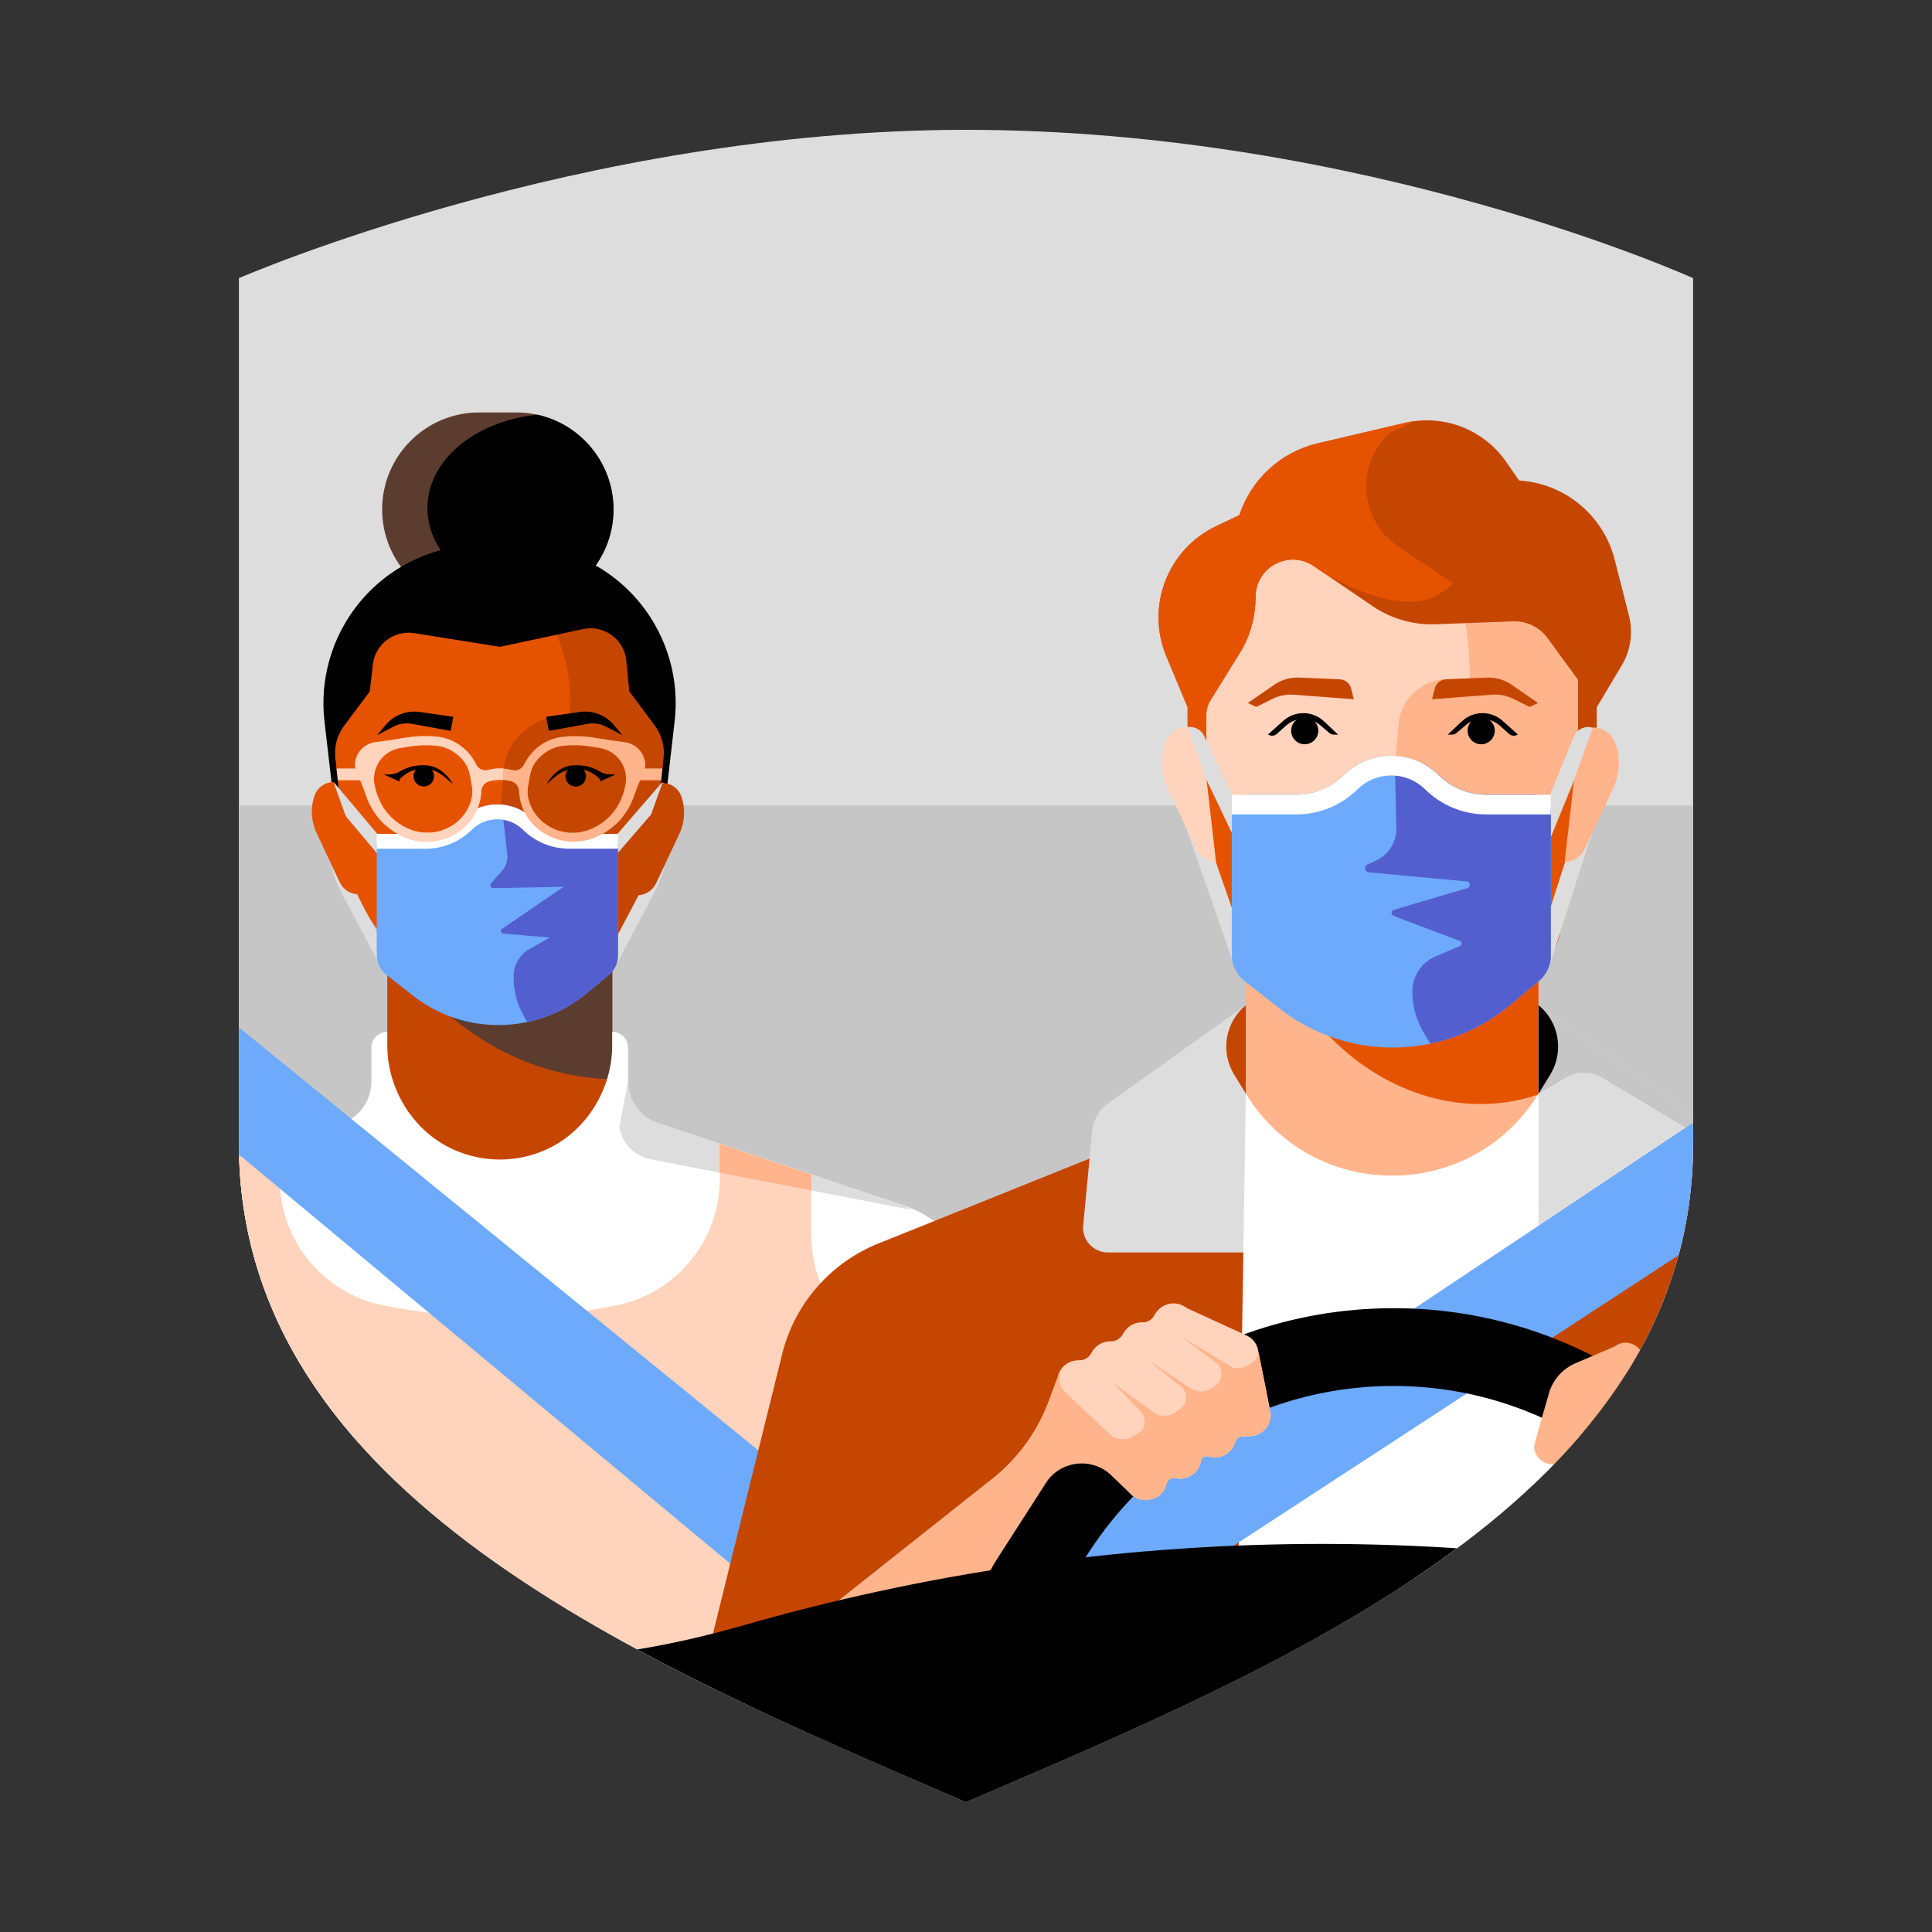 <svg
    xmlns="http://www.w3.org/2000/svg"
    viewBox="0 0 350 350"
    id="vector">
    <rect x="0" y="0" width="350" height="350" fill="#333333" stroke="none"/>
    <defs>
        <clipPath id="clip_path_85">
            <path d="M 175 23.52 C 104.92 23.52 43.28 50.39 43.28 50.39 L 43.28 207.14 C 43.28 270.89 116.65 301.32 175 326.48 C 232.96 301.58 306.72 271.16 306.72 207.14 L 306.72 50.39 C 306.72 50.39 247.45 23.52 175 23.52 Z"/>
        </clipPath>
        <clipPath id="clip_path_86">
            <path d="M 175 23.52 C 104.92 23.52 43.28 50.39 43.28 50.39 L 43.28 207.14 C 43.28 270.89 116.65 301.32 175 326.48 C 232.96 301.58 306.72 271.16 306.72 207.14 L 306.72 50.39 C 306.72 50.39 247.45 23.52 175 23.52 Z"/>
        </clipPath>
        <clipPath id="clip_group_28">
            <path d="M 175 23.52 C 104.92 23.52 43.28 50.39 43.28 50.39 L 43.28 207.14 C 43.28 270.89 116.65 301.32 175 326.48 C 232.96 301.58 306.72 271.16 306.72 207.14 L 306.72 50.39 C 306.72 50.39 247.45 23.52 175 23.52 Z"/>
        </clipPath>
        <clipPath id="clip_group_29">
            <path d="M 175 23.52 C 104.92 23.52 43.28 50.39 43.28 50.39 L 43.28 207.14 C 43.28 270.89 116.65 301.32 175 326.48 C 232.96 301.58 306.72 271.16 306.72 207.14 L 306.72 50.39 C 306.72 50.39 247.45 23.52 175 23.52 Z"/>
        </clipPath>
        <clipPath id="clip_group_30">
            <path d="M 175 23.52 C 104.92 23.52 43.28 50.39 43.28 50.39 L 43.28 207.14 C 43.28 270.89 116.65 301.32 175 326.48 C 232.96 301.58 306.72 271.16 306.72 207.14 L 306.72 50.39 C 306.72 50.39 247.45 23.52 175 23.52 Z"/>
        </clipPath>
        <clipPath id="clip_group_31">
            <path d="M 175 23.52 C 104.92 23.52 43.28 50.39 43.28 50.39 L 43.28 207.14 C 43.28 270.89 116.65 301.32 175 326.48 C 232.96 301.58 306.72 271.16 306.72 207.14 L 306.72 50.39 C 306.72 50.39 247.45 23.52 175 23.52 Z"/>
        </clipPath>
        <clipPath id="clip_path_91">
            <path d="M 175 23.52 C 104.92 23.52 43.28 50.39 43.28 50.39 L 43.28 207.14 C 43.28 270.89 116.65 301.32 175 326.48 C 232.96 301.58 306.72 271.16 306.72 207.14 L 306.72 50.39 C 306.72 50.39 247.45 23.52 175 23.52 Z"/>
        </clipPath>
        <clipPath id="clip_path_92">
            <path d="M 175 23.52 C 104.92 23.52 43.28 50.39 43.28 50.39 L 43.28 207.14 C 43.28 270.89 116.65 301.32 175 326.48 C 232.96 301.58 306.72 271.16 306.72 207.14 L 306.72 50.39 C 306.72 50.39 247.45 23.52 175 23.52 Z"/>
        </clipPath>
        <clipPath id="clip_path_93">
            <path d="M 175 23.52 C 104.92 23.52 43.28 50.39 43.28 50.39 L 43.28 207.14 C 43.28 270.89 116.65 301.32 175 326.48 C 232.96 301.58 306.72 271.16 306.72 207.14 L 306.72 50.39 C 306.72 50.39 247.45 23.52 175 23.52 Z"/>
        </clipPath>
        <clipPath id="clip_path_94">
            <path d="M 175 23.52 C 104.92 23.52 43.28 50.39 43.28 50.39 L 43.28 207.14 C 43.28 270.89 116.65 301.32 175 326.48 C 232.96 301.58 306.72 271.16 306.72 207.14 L 306.72 50.39 C 306.72 50.39 247.45 23.52 175 23.52 Z"/>
        </clipPath>
        <clipPath id="clip_path_95">
            <path d="M 175 23.52 C 104.92 23.52 43.28 50.39 43.28 50.39 L 43.28 207.14 C 43.28 270.89 116.65 301.32 175 326.48 C 232.96 301.58 306.72 271.16 306.72 207.14 L 306.72 50.39 C 306.72 50.39 247.45 23.52 175 23.52 Z"/>
        </clipPath>
        <clipPath id="clip_path_96">
            <path d="M 175 23.52 C 104.92 23.52 43.28 50.39 43.28 50.39 L 43.28 207.14 C 43.28 270.89 116.65 301.32 175 326.48 C 232.96 301.58 306.72 271.16 306.72 207.14 L 306.72 50.39 C 306.72 50.39 247.45 23.52 175 23.52 Z"/>
        </clipPath>
        <clipPath id="clip_path_97">
            <path d="M 175 23.52 C 104.92 23.52 43.28 50.39 43.28 50.39 L 43.28 207.14 C 43.28 270.89 116.65 301.32 175 326.48 C 232.96 301.58 306.72 271.16 306.72 207.14 L 306.72 50.39 C 306.72 50.39 247.45 23.52 175 23.52 Z"/>
        </clipPath>
        <clipPath id="clip_path_98">
            <path d="M 175 23.52 C 104.92 23.52 43.28 50.39 43.28 50.39 L 43.28 207.14 C 43.28 270.89 116.65 301.32 175 326.48 C 232.96 301.58 306.72 271.16 306.72 207.14 L 306.72 50.39 C 306.72 50.39 247.45 23.52 175 23.52 Z"/>
        </clipPath>
        <clipPath id="clip_path_99">
            <path d="M 175 23.52 C 104.92 23.52 43.28 50.39 43.28 50.39 L 43.28 207.14 C 43.28 270.89 116.65 301.32 175 326.48 C 232.96 301.58 306.72 271.16 306.72 207.14 L 306.72 50.39 C 306.72 50.39 247.45 23.52 175 23.52 Z"/>
        </clipPath>
        <clipPath id="clip_path_100">
            <path d="M 175 23.52 C 104.92 23.52 43.28 50.39 43.28 50.39 L 43.28 207.14 C 43.28 270.89 116.65 301.32 175 326.48 C 232.96 301.58 306.72 271.16 306.72 207.14 L 306.72 50.39 C 306.72 50.39 247.45 23.52 175 23.52 Z"/>
        </clipPath>
        <clipPath id="clip_path_101">
            <path d="M 175 23.52 C 104.92 23.52 43.28 50.39 43.28 50.39 L 43.28 207.14 C 43.28 270.89 116.65 301.32 175 326.48 C 232.96 301.58 306.72 271.16 306.72 207.14 L 306.72 50.39 C 306.72 50.39 247.45 23.52 175 23.52 Z"/>
        </clipPath>
        <clipPath id="clip_group_32">
            <path d="M 175 23.52 C 104.92 23.52 43.28 50.39 43.28 50.39 L 43.28 207.14 C 43.28 270.89 116.65 301.32 175 326.48 C 232.96 301.58 306.72 271.16 306.72 207.14 L 306.72 50.39 C 306.72 50.39 247.45 23.52 175 23.52 Z"/>
        </clipPath>
        <clipPath id="clip_group_33">
            <path d="M 175 23.52 C 104.92 23.52 43.28 50.39 43.28 50.39 L 43.28 207.14 C 43.28 270.89 116.65 301.32 175 326.48 C 232.96 301.58 306.72 271.16 306.72 207.14 L 306.72 50.39 C 306.72 50.39 247.45 23.52 175 23.52 Z"/>
        </clipPath>
        <clipPath id="clip_group_34">
            <path d="M 175 23.52 C 104.92 23.52 43.28 50.39 43.28 50.39 L 43.28 207.14 C 43.28 270.89 116.65 301.32 175 326.48 C 232.96 301.58 306.72 271.16 306.72 207.14 L 306.72 50.39 C 306.72 50.39 247.45 23.52 175 23.52 Z"/>
        </clipPath>
        <clipPath id="clip_group_35">
            <path d="M 175 23.52 C 104.92 23.52 43.28 50.39 43.28 50.39 L 43.28 207.14 C 43.28 270.89 116.65 301.32 175 326.48 C 232.96 301.58 306.72 271.16 306.72 207.14 L 306.72 50.39 C 306.72 50.39 247.45 23.52 175 23.52 Z"/>
        </clipPath>
        <clipPath id="clip_group_36">
            <path d="M 175 23.52 C 104.92 23.52 43.28 50.39 43.28 50.39 L 43.28 207.14 C 43.28 270.89 116.65 301.32 175 326.48 C 232.96 301.58 306.72 271.16 306.72 207.14 L 306.72 50.39 C 306.72 50.39 247.45 23.52 175 23.52 Z"/>
        </clipPath>
        <clipPath id="clip_path_107">
            <path d="M 175 23.52 C 104.92 23.52 43.28 50.39 43.28 50.39 L 43.28 207.14 C 43.28 270.89 116.65 301.32 175 326.48 C 232.96 301.58 306.72 271.16 306.72 207.14 L 306.72 50.39 C 306.72 50.39 247.45 23.52 175 23.52 Z"/>
        </clipPath>
        <clipPath id="clip_path_108">
            <path d="M 175 23.52 C 104.92 23.52 43.28 50.39 43.28 50.39 L 43.28 207.14 C 43.28 270.89 116.65 301.32 175 326.48 C 232.96 301.58 306.72 271.16 306.72 207.14 L 306.72 50.39 C 306.72 50.39 247.45 23.52 175 23.52 Z"/>
        </clipPath>
        <clipPath id="clip_path_87">
            <path d="M 70.16 168.16 L 110.92 168.16 L 110.92 212.45 L 70.16 212.45 Z"/>
        </clipPath>
        <clipPath id="clip_path_88">
            <path d="M 70.16 168.16 L 110.92 168.16 L 110.92 212.45 L 70.16 212.45 Z"/>
        </clipPath>
        <clipPath id="clip_path_89">
            <path d="M 120.75 131.65 C 120.87 133.58 119.45 145.36 118.33 154.21 C 117.51 160.69 114.62 166.7 110.13 171.28 L 103.57 177.97 C 100.06 181.55 95.34 183.56 90.42 183.56 L 90.42 183.56 C 85.44 183.56 80.66 181.5 77.14 177.84 L 70.76 171.2 C 66.41 166.67 63.6 160.8 62.78 154.46 C 61.69 146.1 60.3 135.2 60.3 133.72 C 60.3 116.36 73.85 102.29 90.56 102.3 C 106.42 102.3 119.73 115.21 120.75 131.65 Z"/>
        </clipPath>
        <clipPath id="clip_path_90">
            <path d="M 120.75 131.65 C 120.87 133.58 119.45 145.36 118.33 154.21 C 117.51 160.69 114.62 166.7 110.13 171.28 L 103.57 177.97 C 100.06 181.55 95.34 183.56 90.42 183.56 L 90.42 183.56 C 85.44 183.56 80.66 181.5 77.14 177.84 L 70.76 171.2 C 66.41 166.67 63.6 160.8 62.78 154.46 C 61.69 146.1 60.3 135.2 60.3 133.72 C 60.3 116.36 73.85 102.29 90.56 102.3 C 106.42 102.3 119.73 115.21 120.75 131.65 Z"/>
        </clipPath>
        <clipPath id="clip_path_102">
            <path d="M 93.57 109.86 L 86.8 109.86 C 77.1 109.86 69.23 101.99 69.23 92.29 L 69.23 92.29 C 69.23 82.59 77.1 74.72 86.8 74.72 L 93.57 74.72 C 103.27 74.72 111.14 82.59 111.14 92.29 L 111.14 92.29 C 111.14 101.99 103.27 109.86 93.57 109.86 Z"/>
        </clipPath>
        <clipPath id="clip_path_103">
            <path d="M 93.57 109.86 L 86.8 109.86 C 77.1 109.86 69.23 101.99 69.23 92.29 L 69.23 92.29 C 69.23 82.59 77.1 74.72 86.8 74.72 L 93.57 74.72 C 103.27 74.72 111.14 82.59 111.14 92.29 L 111.14 92.29 C 111.14 101.99 103.27 109.86 93.57 109.86 Z"/>
        </clipPath>
        <clipPath id="clip_path_104">
            <path d="M 113.47 119.7 L 114 125.23 L 118.63 131.45 C 119.87 133.12 120.44 135.19 120.22 137.26 L 119.32 145.79 L 120.47 145.79 L 122.2 130.83 C 123.13 123.17 120.93 115.46 116.11 109.44 L 116.11 109.44 C 110.66 102.64 102.42 98.68 93.7 98.68 L 87.3 98.68 C 78.58 98.68 70.34 102.64 64.89 109.44 L 64.89 109.44 C 60.07 115.46 57.87 123.17 58.8 130.83 L 60.53 145.79 L 61.67 145.79 L 60.75 137.33 C 60.52 135.25 61.09 133.17 62.34 131.49 L 67 125.24 L 67.54 120.41 C 67.96 116.72 71.37 114.12 75.04 114.7 L 90.58 117.18 L 105.63 113.96 C 109.43 113.14 113.1 115.82 113.47 119.7 Z"/>
        </clipPath>
        <clipPath id="clip_path_105">
            <path d="M 185.78 261.41 L -4.71 261.41 L 3 233.93 C 5.08 226.51 10.48 220.68 17.41 218.36 L 62.12 203.38 C 65.19 202.35 67.28 199.32 67.28 195.88 L 67.28 189.81 C 67.28 188.22 68.57 186.94 70.15 186.94 L 70.15 186.94 L 70.15 189.31 C 70.15 197.3 74.83 204.94 82.11 208.23 L 82.16 208.25 C 87.51 210.67 93.64 210.67 98.98 208.24 L 98.98 208.24 C 106.25 204.94 110.91 197.31 110.91 189.33 L 110.91 186.93 L 110.91 186.93 C 112.5 186.93 113.78 188.22 113.78 189.8 L 113.78 195.87 C 113.78 199.3 115.87 202.34 118.94 203.37 L 163.65 218.35 C 170.58 220.67 175.98 226.51 178.06 233.92 L 185.78 261.41 Z"/>
        </clipPath>
        <clipPath id="clip_path_106">
            <path d="M 185.78 261.41 L -4.71 261.41 L 3 233.93 C 5.08 226.51 10.48 220.68 17.41 218.36 L 62.12 203.38 C 65.19 202.35 67.28 199.32 67.28 195.88 L 67.28 189.81 C 67.28 188.22 68.57 186.94 70.15 186.94 L 70.15 186.94 L 70.15 189.31 C 70.15 197.3 74.83 204.94 82.11 208.23 L 82.16 208.25 C 87.51 210.67 93.64 210.67 98.98 208.24 L 98.98 208.24 C 106.25 204.94 110.91 197.31 110.91 189.33 L 110.91 186.93 L 110.91 186.93 C 112.5 186.93 113.78 188.22 113.78 189.8 L 113.78 195.87 C 113.78 199.3 115.87 202.34 118.94 203.37 L 163.65 218.35 C 170.58 220.67 175.98 226.51 178.06 233.92 L 185.78 261.41 Z"/>
        </clipPath>
        <clipPath id="clip_path_109">
            <path d="M 175 23.52 C 104.92 23.52 43.28 50.39 43.28 50.39 L 43.28 207.14 C 43.28 270.89 116.65 301.32 175 326.48 C 232.96 301.58 306.72 271.16 306.72 207.14 L 306.72 50.39 C 306.72 50.39 247.45 23.52 175 23.52 Z"/>
        </clipPath>
        <clipPath id="clip_group_38">
            <path d="M 175 23.52 C 104.92 23.52 43.28 50.39 43.28 50.39 L 43.28 207.14 C 43.28 270.89 116.65 301.32 175 326.48 C 232.96 301.58 306.72 271.16 306.72 207.14 L 306.72 50.39 C 306.72 50.39 247.45 23.52 175 23.52 Z"/>
        </clipPath>
        <clipPath id="clip_group_39">
            <path d="M 175 23.52 C 104.92 23.52 43.28 50.39 43.28 50.39 L 43.28 207.14 C 43.28 270.89 116.65 301.32 175 326.48 C 232.96 301.58 306.72 271.16 306.72 207.14 L 306.72 50.39 C 306.72 50.39 247.45 23.52 175 23.52 Z"/>
        </clipPath>
        <clipPath id="clip_path_112">
            <path d="M 175 23.52 C 104.92 23.52 43.28 50.39 43.28 50.39 L 43.28 207.14 C 43.28 270.89 116.65 301.32 175 326.48 C 232.96 301.58 306.72 271.16 306.72 207.14 L 306.72 50.39 C 306.72 50.39 247.45 23.52 175 23.52 Z"/>
        </clipPath>
        <clipPath id="clip_path_113">
            <path d="M 175 23.52 C 104.92 23.52 43.28 50.39 43.28 50.39 L 43.28 207.14 C 43.28 270.89 116.65 301.32 175 326.48 C 232.96 301.58 306.72 271.16 306.72 207.14 L 306.72 50.39 C 306.72 50.39 247.45 23.52 175 23.52 Z"/>
        </clipPath>
        <clipPath id="clip_path_114">
            <path d="M 175 23.52 C 104.92 23.52 43.28 50.39 43.28 50.39 L 43.28 207.14 C 43.28 270.89 116.65 301.32 175 326.48 C 232.96 301.58 306.72 271.16 306.72 207.14 L 306.72 50.39 C 306.72 50.39 247.45 23.52 175 23.52 Z"/>
        </clipPath>
        <clipPath id="clip_path_115">
            <path d="M 175 23.52 C 104.92 23.52 43.28 50.39 43.28 50.39 L 43.28 207.14 C 43.28 270.89 116.65 301.32 175 326.48 C 232.96 301.58 306.72 271.16 306.72 207.14 L 306.72 50.39 C 306.72 50.39 247.45 23.52 175 23.52 Z"/>
        </clipPath>
        <clipPath id="clip_path_116">
            <path d="M 175 23.52 C 104.92 23.52 43.28 50.39 43.28 50.39 L 43.28 207.14 C 43.28 270.89 116.65 301.32 175 326.48 C 232.96 301.58 306.72 271.16 306.72 207.14 L 306.72 50.39 C 306.72 50.39 247.45 23.52 175 23.52 Z"/>
        </clipPath>
        <clipPath id="clip_path_117">
            <path d="M 175 23.52 C 104.92 23.52 43.28 50.39 43.28 50.39 L 43.28 207.14 C 43.28 270.89 116.65 301.32 175 326.48 C 232.96 301.58 306.72 271.16 306.72 207.14 L 306.72 50.39 C 306.72 50.39 247.45 23.52 175 23.52 Z"/>
        </clipPath>
        <clipPath id="clip_path_118">
            <path d="M 175 23.52 C 104.92 23.52 43.28 50.39 43.28 50.39 L 43.28 207.14 C 43.28 270.89 116.65 301.32 175 326.48 C 232.96 301.58 306.72 271.16 306.72 207.14 L 306.72 50.39 C 306.72 50.39 247.45 23.52 175 23.52 Z"/>
        </clipPath>
        <clipPath id="clip_path_119">
            <path d="M 175 23.52 C 104.92 23.52 43.28 50.39 43.28 50.39 L 43.28 207.14 C 43.28 270.89 116.65 301.32 175 326.48 C 232.96 301.58 306.72 271.16 306.72 207.14 L 306.72 50.39 C 306.72 50.39 247.45 23.52 175 23.52 Z"/>
        </clipPath>
        <clipPath id="clip_path_120">
            <path d="M 175 23.52 C 104.92 23.52 43.28 50.39 43.28 50.39 L 43.28 207.14 C 43.28 270.89 116.65 301.32 175 326.48 C 232.96 301.58 306.72 271.16 306.72 207.14 L 306.72 50.39 C 306.72 50.39 247.45 23.52 175 23.52 Z"/>
        </clipPath>
        <clipPath id="clip_path_121">
            <path d="M 175 23.52 C 104.92 23.52 43.28 50.39 43.28 50.39 L 43.28 207.14 C 43.28 270.89 116.65 301.32 175 326.48 C 232.96 301.58 306.72 271.16 306.72 207.14 L 306.72 50.39 C 306.72 50.39 247.45 23.52 175 23.52 Z"/>
        </clipPath>
        <clipPath id="clip_path_122">
            <path d="M 175 23.52 C 104.92 23.52 43.28 50.39 43.28 50.39 L 43.28 207.14 C 43.28 270.89 116.65 301.32 175 326.48 C 232.96 301.58 306.72 271.16 306.72 207.14 L 306.72 50.39 C 306.72 50.39 247.45 23.52 175 23.52 Z"/>
        </clipPath>
        <clipPath id="clip_path_123">
            <path d="M 175 23.52 C 104.92 23.52 43.28 50.39 43.28 50.39 L 43.28 207.14 C 43.28 270.89 116.65 301.32 175 326.48 C 232.96 301.58 306.72 271.16 306.72 207.14 L 306.72 50.39 C 306.72 50.39 247.45 23.52 175 23.52 Z"/>
        </clipPath>
        <clipPath id="clip_path_124">
            <path d="M 175 23.52 C 104.92 23.52 43.28 50.39 43.28 50.39 L 43.28 207.14 C 43.28 270.89 116.65 301.32 175 326.48 C 232.96 301.58 306.72 271.16 306.72 207.14 L 306.72 50.39 C 306.72 50.39 247.45 23.52 175 23.52 Z"/>
        </clipPath>
        <clipPath id="clip_group_40">
            <path d="M 175 23.52 C 104.92 23.52 43.28 50.39 43.28 50.39 L 43.28 207.14 C 43.28 270.89 116.65 301.32 175 326.48 C 232.96 301.58 306.72 271.16 306.72 207.14 L 306.72 50.39 C 306.72 50.39 247.45 23.52 175 23.52 Z"/>
        </clipPath>
        <clipPath id="clip_group_41">
            <path d="M 175 23.52 C 104.92 23.52 43.28 50.39 43.28 50.39 L 43.28 207.14 C 43.28 270.89 116.65 301.32 175 326.48 C 232.96 301.58 306.72 271.16 306.72 207.14 L 306.72 50.39 C 306.72 50.39 247.45 23.52 175 23.52 Z"/>
        </clipPath>
        <clipPath id="clip_path_127">
            <path d="M 175 23.52 C 104.92 23.52 43.28 50.39 43.28 50.39 L 43.28 207.14 C 43.28 270.89 116.65 301.32 175 326.48 C 232.96 301.58 306.72 271.16 306.72 207.14 L 306.72 50.39 C 306.72 50.39 247.45 23.52 175 23.52 Z"/>
        </clipPath>
        <clipPath id="clip_path_128">
            <path d="M 175 23.52 C 104.92 23.52 43.28 50.39 43.28 50.39 L 43.28 207.14 C 43.28 270.89 116.65 301.32 175 326.48 C 232.96 301.58 306.72 271.16 306.72 207.14 L 306.72 50.39 C 306.72 50.39 247.45 23.52 175 23.52 Z"/>
        </clipPath>
        <clipPath id="clip_path_129">
            <path d="M 175 23.52 C 104.92 23.52 43.28 50.39 43.28 50.39 L 43.28 207.14 C 43.28 270.89 116.65 301.32 175 326.48 C 232.96 301.58 306.72 271.16 306.72 207.14 L 306.72 50.39 C 306.72 50.39 247.45 23.52 175 23.52 Z"/>
        </clipPath>
        <clipPath id="clip_path_130">
            <path d="M 175 23.52 C 104.92 23.52 43.28 50.39 43.28 50.39 L 43.28 207.14 C 43.28 270.89 116.65 301.32 175 326.48 C 232.96 301.58 306.72 271.16 306.72 207.14 L 306.72 50.39 C 306.72 50.39 247.45 23.52 175 23.52 Z"/>
        </clipPath>
        <clipPath id="clip_path_131">
            <path d="M 175 23.52 C 104.92 23.52 43.28 50.39 43.28 50.39 L 43.28 207.14 C 43.28 270.89 116.65 301.32 175 326.48 C 232.96 301.58 306.72 271.16 306.72 207.14 L 306.72 50.39 C 306.72 50.39 247.45 23.52 175 23.52 Z"/>
        </clipPath>
        <clipPath id="clip_path_132">
            <path d="M 175 23.52 C 104.92 23.52 43.28 50.39 43.28 50.39 L 43.28 207.14 C 43.28 270.89 116.65 301.32 175 326.48 C 232.96 301.58 306.72 271.16 306.72 207.14 L 306.72 50.39 C 306.72 50.39 247.45 23.52 175 23.52 Z"/>
        </clipPath>
        <clipPath id="clip_group_42">
            <path d="M 175 23.52 C 104.92 23.52 43.28 50.39 43.28 50.39 L 43.28 207.14 C 43.28 270.89 116.65 301.32 175 326.48 C 232.96 301.58 306.72 271.16 306.72 207.14 L 306.72 50.39 C 306.72 50.39 247.45 23.52 175 23.52 Z"/>
        </clipPath>
        <clipPath id="clip_group_43">
            <path d="M 175 23.52 C 104.92 23.52 43.28 50.39 43.28 50.39 L 43.28 207.14 C 43.28 270.89 116.65 301.32 175 326.48 C 232.96 301.58 306.72 271.16 306.72 207.14 L 306.72 50.39 C 306.72 50.39 247.45 23.52 175 23.52 Z"/>
        </clipPath>
        <clipPath id="clip_path_135">
            <path d="M 175 23.52 C 104.92 23.52 43.28 50.39 43.28 50.39 L 43.28 207.14 C 43.28 270.89 116.65 301.32 175 326.48 C 232.96 301.58 306.72 271.16 306.72 207.14 L 306.72 50.39 C 306.72 50.39 247.45 23.52 175 23.52 Z"/>
        </clipPath>
        <clipPath id="clip_path_136">
            <path d="M 175 23.52 C 104.92 23.52 43.28 50.39 43.28 50.39 L 43.28 207.14 C 43.28 270.89 116.65 301.32 175 326.48 C 232.96 301.58 306.72 271.16 306.72 207.14 L 306.72 50.39 C 306.72 50.39 247.45 23.52 175 23.52 Z"/>
        </clipPath>
        <clipPath id="clip_path_137">
            <path d="M 175 23.52 C 104.92 23.52 43.28 50.39 43.28 50.39 L 43.28 207.14 C 43.28 270.89 116.65 301.32 175 326.48 C 232.96 301.58 306.72 271.16 306.72 207.14 L 306.72 50.39 C 306.72 50.39 247.45 23.52 175 23.52 Z"/>
        </clipPath>
        <clipPath id="clip_group_44">
            <path d="M 175 23.52 C 104.92 23.52 43.28 50.39 43.28 50.39 L 43.28 207.14 C 43.28 270.89 116.65 301.32 175 326.48 C 232.96 301.58 306.72 271.16 306.72 207.14 L 306.72 50.39 C 306.72 50.39 247.45 23.52 175 23.52 Z"/>
        </clipPath>
        <clipPath id="clip_group_45">
            <path d="M 175 23.52 C 104.92 23.52 43.28 50.39 43.28 50.39 L 43.28 207.14 C 43.28 270.89 116.65 301.32 175 326.48 C 232.96 301.58 306.72 271.16 306.72 207.14 L 306.72 50.39 C 306.72 50.39 247.45 23.52 175 23.52 Z"/>
        </clipPath>
        <clipPath id="clip_path_140">
            <path d="M 175 23.52 C 104.92 23.52 43.28 50.39 43.28 50.39 L 43.28 207.14 C 43.28 270.89 116.65 301.32 175 326.48 C 232.96 301.58 306.72 271.16 306.72 207.14 L 306.72 50.39 C 306.72 50.39 247.45 23.52 175 23.52 Z"/>
        </clipPath>
        <clipPath id="clip_path_141">
            <path d="M 175 23.52 C 104.92 23.52 43.28 50.39 43.28 50.39 L 43.28 207.14 C 43.28 270.89 116.65 301.32 175 326.48 C 232.96 301.58 306.72 271.16 306.72 207.14 L 306.72 50.39 C 306.72 50.39 247.45 23.52 175 23.52 Z"/>
        </clipPath>
        <clipPath id="clip_path_142">
            <path d="M 175 23.52 C 104.92 23.52 43.28 50.39 43.28 50.39 L 43.28 207.14 C 43.28 270.89 116.65 301.32 175 326.48 C 232.96 301.58 306.72 271.16 306.72 207.14 L 306.72 50.39 C 306.72 50.39 247.45 23.52 175 23.52 Z"/>
        </clipPath>
        <clipPath id="clip_path_110">
            <path d="M 278.71 217.26 L 225.7 217.26 L 225.7 188.32 L 225.7 139.26 L 278.71 139.26 Z"/>
        </clipPath>
        <clipPath id="clip_path_111">
            <path d="M 278.71 217.26 L 225.7 217.26 L 225.7 188.32 L 225.7 139.26 L 278.71 139.26 Z"/>
        </clipPath>
        <clipPath id="clip_path_125">
            <path d="M 218.54 141.1 L 218.54 129.49 C 218.54 128.57 218.8 127.66 219.28 126.88 L 225.1 117.49 C 226.65 114.62 227.46 111.4 227.46 108.14 L 227.46 108.14 C 227.46 102.72 233.52 99.51 238.01 102.56 L 248.66 109.81 C 252.02 112.09 256.01 113.24 260.07 113.09 L 274.1 112.56 C 276.56 112.47 278.91 113.61 280.36 115.6 L 285.87 123.15 L 285.87 141.11 L 288.7 135.51 C 289.08 134.76 289.27 133.93 289.27 133.1 L 289.27 128.13 L 293.81 120.51 C 295.42 117.81 295.88 114.59 295.11 111.55 L 292.51 101.36 C 290.46 93.34 283.47 87.56 275.21 87.05 L 275.21 87.05 L 272.83 83.63 C 268.74 77.76 261.47 74.97 254.5 76.61 L 238.7 80.32 C 232.03 81.89 226.67 86.81 224.53 93.32 L 224.53 93.32 L 220.34 95.31 C 211.51 99.5 207.53 109.88 211.3 118.9 L 215.15 128.13 L 215.15 131.7 C 215.15 133.44 215.56 135.16 216.34 136.72 L 218.54 141.1 Z"/>
        </clipPath>
        <clipPath id="clip_path_126">
            <path d="M 218.54 141.1 L 218.54 129.49 C 218.54 128.57 218.8 127.66 219.28 126.88 L 225.1 117.49 C 226.65 114.62 227.46 111.4 227.46 108.14 L 227.46 108.14 C 227.46 102.72 233.52 99.51 238.01 102.56 L 248.66 109.81 C 252.02 112.09 256.01 113.24 260.07 113.09 L 274.1 112.56 C 276.56 112.47 278.91 113.61 280.36 115.6 L 285.87 123.15 L 285.87 141.11 L 288.7 135.51 C 289.08 134.76 289.27 133.93 289.27 133.1 L 289.27 128.13 L 293.81 120.51 C 295.42 117.81 295.88 114.59 295.11 111.55 L 292.51 101.36 C 290.46 93.34 283.47 87.56 275.21 87.05 L 275.21 87.05 L 272.83 83.63 C 268.74 77.76 261.47 74.97 254.5 76.61 L 238.7 80.32 C 232.03 81.89 226.67 86.81 224.53 93.32 L 224.53 93.32 L 220.34 95.31 C 211.51 99.5 207.53 109.88 211.3 118.9 L 215.15 128.13 L 215.15 131.7 C 215.15 133.44 215.56 135.16 216.34 136.72 L 218.54 141.1 Z"/>
        </clipPath>
        <clipPath id="clip_path_133">
            <path d="M 278.72 182.08 L 303.75 199.95 C 305.34 201.09 306.36 202.86 306.55 204.8 L 308.19 221.97 C 308.44 224.61 306.37 226.89 303.72 226.89 L 278.72 226.89 L 278.72 182.08 Z"/>
        </clipPath>
        <clipPath id="clip_path_134">
            <path d="M 278.72 182.08 L 303.75 199.95 C 305.34 201.09 306.36 202.86 306.55 204.8 L 308.19 221.97 C 308.44 224.61 306.37 226.89 303.72 226.89 L 278.72 226.89 L 278.72 182.08 Z"/>
        </clipPath>
        <clipPath id="clip_path_138">
            <path d="M 148.87 292.39 L 178.87 285.17 L 189.68 268.34 C 192.45 264.49 197.98 264.02 201.39 267.32 L 204.48 270.27 C 205.56 271.66 207.61 272.28 209.6 271.21 C 210.52 270.72 211.12 269.82 211.33 268.83 C 211.51 268.04 212.32 267.58 213.11 267.79 C 213.36 267.86 213.59 267.9 213.78 267.9 C 215.56 267.9 217.06 266.68 217.51 265.04 C 217.53 264.99 217.53 264.9 217.55 264.81 C 217.6 264.12 218.26 263.64 218.91 263.86 C 219.28 263.98 219.67 264.04 220.08 264.04 C 221.81 264.04 223.28 262.89 223.75 261.32 C 223.94 260.65 224.54 260.19 225.25 260.19 L 226.34 260.19 C 228.48 260.19 230.21 258.46 230.21 256.32 C 230.21 256.02 228.63 248.13 227.9 244.51 C 227.67 243.39 226.92 242.44 225.88 241.96 L 214.98 236.96 C 214.36 236.48 213.6 236.17 212.79 236.13 C 211.22 236.06 209.84 236.92 209.15 238.23 C 208.73 239.08 207.86 239.59 206.94 239.55 L 206.87 239.55 C 205.39 239.55 204.08 240.4 203.44 241.65 C 203 242.5 202.15 243.03 201.2 242.99 L 201.15 242.99 C 199.67 242.99 198.36 243.84 197.72 245.09 C 197.28 245.94 196.43 246.47 195.48 246.43 L 195.39 246.43 C 193.54 246.43 191.98 247.72 191.63 249.45 L 191.61 249.5 L 190.02 253.77 C 188.04 259.12 184.69 263.85 180.29 267.49 L 148.87 292.39 Z"/>
        </clipPath>
        <clipPath id="clip_path_139">
            <path d="M 148.87 292.39 L 178.87 285.17 L 189.68 268.34 C 192.45 264.49 197.98 264.02 201.39 267.32 L 204.48 270.27 C 205.56 271.66 207.61 272.28 209.6 271.21 C 210.52 270.72 211.12 269.82 211.33 268.83 C 211.51 268.04 212.32 267.58 213.11 267.79 C 213.36 267.86 213.59 267.9 213.78 267.9 C 215.56 267.9 217.06 266.68 217.51 265.04 C 217.53 264.99 217.53 264.9 217.55 264.81 C 217.6 264.12 218.26 263.64 218.91 263.86 C 219.28 263.98 219.67 264.04 220.08 264.04 C 221.81 264.04 223.28 262.89 223.75 261.32 C 223.94 260.65 224.54 260.19 225.25 260.19 L 226.34 260.19 C 228.48 260.19 230.21 258.46 230.21 256.32 C 230.21 256.02 228.63 248.13 227.9 244.51 C 227.67 243.39 226.92 242.44 225.88 241.96 L 214.98 236.96 C 214.36 236.48 213.6 236.17 212.79 236.13 C 211.22 236.06 209.84 236.92 209.15 238.23 C 208.73 239.08 207.86 239.59 206.94 239.55 L 206.87 239.55 C 205.39 239.55 204.08 240.4 203.44 241.65 C 203 242.5 202.15 243.03 201.2 242.99 L 201.15 242.99 C 199.67 242.99 198.36 243.84 197.72 245.09 C 197.28 245.94 196.43 246.47 195.48 246.43 L 195.39 246.43 C 193.54 246.43 191.98 247.72 191.63 249.45 L 191.61 249.5 L 190.02 253.77 C 188.04 259.12 184.69 263.85 180.29 267.49 L 148.87 292.39 Z"/>
        </clipPath>
        <clipPath id="clip_path_143">
            <path d="M 175 23.52 C 104.92 23.52 43.28 50.39 43.28 50.39 L 43.28 207.14 C 43.28 270.89 116.65 301.32 175 326.48 C 232.96 301.58 306.72 271.16 306.72 207.14 L 306.72 50.39 C 306.72 50.39 247.45 23.52 175 23.52 Z"/>
        </clipPath>
        <clipPath id="clip_path_144">
            <path d="M 175 23.52 C 104.92 23.52 43.28 50.39 43.28 50.39 L 43.28 207.14 C 43.28 270.89 116.65 301.32 175 326.48 C 232.96 301.58 306.72 271.16 306.72 207.14 L 306.72 50.39 C 306.72 50.39 247.45 23.52 175 23.52 Z"/>
        </clipPath>
        <clipPath id="clip_path_145">
            <path d="M 175 23.52 C 104.92 23.52 43.28 50.39 43.28 50.39 L 43.28 207.14 C 43.28 270.89 116.65 301.32 175 326.48 C 232.96 301.58 306.72 271.16 306.72 207.14 L 306.72 50.39 C 306.72 50.39 247.45 23.52 175 23.52 Z"/>
        </clipPath>
        <clipPath id="clip_path_146">
            <path d="M 175 23.52 C 104.92 23.52 43.28 50.39 43.28 50.39 L 43.28 207.14 C 43.28 270.89 116.65 301.32 175 326.48 C 232.96 301.58 306.72 271.16 306.72 207.14 L 306.72 50.39 C 306.72 50.39 247.45 23.52 175 23.52 Z"/>
        </clipPath>
        <clipPath id="clip_path_147">
            <path d="M 175 23.52 C 104.92 23.52 43.28 50.39 43.28 50.39 L 43.28 207.14 C 43.28 270.89 116.65 301.32 175 326.48 C 232.96 301.58 306.72 271.16 306.72 207.14 L 306.72 50.39 C 306.72 50.39 247.45 23.52 175 23.52 Z"/>
        </clipPath>
        <clipPath id="clip_group_47">
            <path d="M 175 23.52 C 104.92 23.52 43.28 50.39 43.28 50.39 L 43.28 207.14 C 43.28 270.89 116.65 301.32 175 326.48 C 232.96 301.58 306.72 271.16 306.72 207.14 L 306.72 50.39 C 306.72 50.39 247.45 23.52 175 23.52 Z"/>
        </clipPath>
        <clipPath id="clip_group_48">
            <path d="M 175 23.52 C 104.92 23.52 43.28 50.39 43.28 50.39 L 43.28 207.14 C 43.28 270.89 116.65 301.32 175 326.48 C 232.96 301.58 306.72 271.16 306.72 207.14 L 306.72 50.39 C 306.72 50.39 247.45 23.52 175 23.52 Z"/>
        </clipPath>
        <clipPath id="clip_path_150">
            <path d="M 175 23.52 C 104.92 23.52 43.28 50.39 43.28 50.39 L 43.28 207.14 C 43.28 270.89 116.65 301.32 175 326.48 C 232.96 301.58 306.72 271.16 306.72 207.14 L 306.72 50.39 C 306.72 50.39 247.45 23.52 175 23.52 Z"/>
        </clipPath>
        <clipPath id="clip_path_148">
            <path d="M 280.95 146.98 L 280.95 173.11 C 280.95 174.89 280.16 176.57 278.8 177.71 L 273.6 182.05 C 261.55 192.11 244.1 192.37 231.76 182.67 L 225.44 177.71 C 223.99 176.57 223.15 174.84 223.15 173 L 223.15 146.98 C 223.15 145.33 224.49 143.98 226.15 143.98 L 234.83 143.98 C 238.05 143.98 241.15 142.71 243.44 140.45 L 243.44 140.45 C 248.22 135.75 255.88 135.75 260.66 140.44 L 260.67 140.45 C 262.97 142.71 266.06 143.97 269.28 143.97 L 277.96 143.97 C 279.6 143.98 280.95 145.32 280.95 146.98 Z"/>
        </clipPath>
        <clipPath id="clip_path_149">
            <path d="M 280.95 146.98 L 280.95 173.11 C 280.95 174.89 280.16 176.57 278.8 177.71 L 273.6 182.05 C 261.55 192.11 244.1 192.37 231.76 182.67 L 225.44 177.71 C 223.99 176.57 223.15 174.84 223.15 173 L 223.15 146.98 C 223.15 145.33 224.49 143.98 226.15 143.98 L 234.83 143.98 C 238.05 143.98 241.15 142.71 243.44 140.45 L 243.44 140.45 C 248.22 135.75 255.88 135.75 260.66 140.44 L 260.67 140.45 C 262.97 142.71 266.06 143.97 269.28 143.97 L 277.96 143.97 C 279.6 143.98 280.95 145.32 280.95 146.98 Z"/>
        </clipPath>
        <clipPath id="clip_path_156">
            <path d="M 111.96 153.34 L 111.96 173.1 C 111.96 174.44 111.36 175.72 110.33 176.58 L 106.4 179.86 C 97.29 187.47 84.09 187.67 74.76 180.33 L 69.98 176.58 C 68.89 175.72 68.25 174.41 68.25 173.02 L 68.25 153.34 C 68.25 152.09 69.26 151.07 70.52 151.07 L 77.08 151.07 C 79.52 151.07 81.86 150.11 83.59 148.4 L 83.59 148.4 C 87.2 144.84 93 144.84 96.61 148.4 L 96.62 148.41 C 98.36 150.12 100.69 151.07 103.13 151.07 L 109.69 151.07 C 110.94 151.07 111.96 152.09 111.96 153.34 Z"/>
        </clipPath>
        <clipPath id="clip_path_157">
            <path d="M 111.96 153.34 L 111.96 173.1 C 111.96 174.44 111.36 175.72 110.33 176.58 L 106.4 179.86 C 97.29 187.47 84.09 187.67 74.76 180.33 L 69.98 176.58 C 68.89 175.72 68.25 174.41 68.25 173.02 L 68.25 153.34 C 68.25 152.09 69.26 151.07 70.52 151.07 L 77.08 151.07 C 79.52 151.07 81.86 150.11 83.59 148.4 L 83.59 148.4 C 87.2 144.84 93 144.84 96.61 148.4 L 96.62 148.41 C 98.36 150.12 100.69 151.07 103.13 151.07 L 109.69 151.07 C 110.94 151.07 111.96 152.09 111.96 153.34 Z"/>
        </clipPath>
        <clipPath id="clip_path_159">
            <path d="M 113.17 134.45 L 110.1 134.04 L 110.11 134.05 C 110.02 134.03 109.94 134.01 109.86 133.99 L 107.77 133.65 C 105.89 133.34 103.98 133.28 102.1 133.46 C 98.94 133.76 96.28 135.73 94.95 138.49 C 94.56 139.31 93.62 139.74 92.75 139.5 C 92.04 139.31 91.32 139.21 90.6 139.21 C 89.88 139.21 89.15 139.31 88.45 139.5 C 87.58 139.74 86.64 139.3 86.25 138.49 C 84.92 135.73 82.25 133.76 79.1 133.46 C 77.22 133.28 75.31 133.34 73.43 133.65 L 71.34 133.99 C 71.25 134 71.17 134.03 71.09 134.05 L 71.1 134.04 L 68.03 134.45 C 65.76 134.75 64.05 136.81 64.36 139.07 C 64.41 139.4 64.49 139.7 64.61 139.96 L 64.61 139.96 C 65.25 141.29 65.82 142.66 66.3 144.06 C 66.55 144.8 66.86 145.51 67.23 146.19 C 67.97 147.54 68.94 148.75 70.14 149.75 C 72.82 151.97 75.92 152.85 78.94 152.35 C 83.07 151.68 86.32 148.58 87.04 144.64 C 87.12 144.21 87.17 143.76 87.19 143.32 C 87.23 142.46 87.83 141.72 88.66 141.52 C 89.31 141.36 89.96 141.28 90.61 141.28 C 91.26 141.28 91.92 141.36 92.56 141.52 C 93.39 141.72 93.99 142.47 94.03 143.32 C 94.05 143.77 94.11 144.21 94.18 144.64 C 94.9 148.58 98.16 151.68 102.28 152.35 C 105.3 152.85 108.4 151.97 111.08 149.75 C 112.28 148.75 113.25 147.54 113.99 146.19 C 114.36 145.51 114.67 144.8 114.92 144.06 C 115.39 142.66 115.97 141.3 116.61 139.96 L 116.61 139.96 C 116.74 139.7 116.82 139.4 116.86 139.07 C 117.15 136.81 115.44 134.75 113.17 134.45 Z M 85.5 144.34 C 85.5 144.34 85.5 144.35 85.5 144.35 C 84.91 147.62 82.2 150.19 78.78 150.75 C 76.27 151.16 73.7 150.43 71.48 148.59 C 70.48 147.76 69.67 146.76 69.06 145.64 C 68.45 144.52 68.03 143.28 67.82 142.01 C 67.75 141.61 67.73 141.22 67.75 140.84 L 67.75 140.83 C 67.8 139.71 68.19 138.66 68.81 137.78 C 69.65 136.61 70.94 135.76 72.47 135.51 L 74.2 135.23 C 75.76 134.97 77.35 134.92 78.92 135.07 C 81.06 135.27 82.92 136.4 84.14 138.04 C 84.61 138.68 84.92 139.44 85.09 140.22 C 85.22 140.81 85.38 141.69 85.49 142.35 C 85.59 143.01 85.62 143.68 85.5 144.34 Z M 113.41 140.84 C 113.43 141.23 113.4 141.62 113.34 142.01 C 113.13 143.28 112.71 144.52 112.1 145.64 C 111.49 146.76 110.68 147.77 109.68 148.59 C 107.46 150.43 104.89 151.16 102.38 150.75 C 98.96 150.19 96.25 147.62 95.66 144.35 C 95.66 144.34 95.66 144.34 95.66 144.34 C 95.54 143.68 95.57 143.01 95.68 142.36 C 95.79 141.7 95.94 140.82 96.08 140.23 C 96.25 139.45 96.55 138.69 97.03 138.05 C 98.25 136.4 100.11 135.27 102.25 135.08 C 103.81 134.93 105.4 134.98 106.97 135.24 L 108.7 135.52 C 110.23 135.77 111.52 136.62 112.36 137.79 C 112.97 138.66 113.36 139.71 113.41 140.84 L 113.41 140.84 Z"/>
        </clipPath>
        <clipPath id="clip_path_160">
            <path d="M 113.17 134.45 L 110.1 134.04 L 110.11 134.05 C 110.02 134.03 109.94 134.01 109.86 133.99 L 107.77 133.65 C 105.89 133.34 103.98 133.28 102.1 133.46 C 98.94 133.76 96.28 135.73 94.95 138.49 C 94.56 139.31 93.62 139.74 92.75 139.5 C 92.04 139.31 91.32 139.21 90.6 139.21 C 89.88 139.21 89.15 139.31 88.45 139.5 C 87.58 139.74 86.64 139.3 86.25 138.49 C 84.92 135.73 82.25 133.76 79.1 133.46 C 77.22 133.28 75.31 133.34 73.43 133.65 L 71.34 133.99 C 71.25 134 71.17 134.03 71.09 134.05 L 71.1 134.04 L 68.03 134.45 C 65.76 134.75 64.05 136.81 64.36 139.07 C 64.41 139.4 64.49 139.7 64.61 139.96 L 64.61 139.96 C 65.25 141.29 65.82 142.66 66.3 144.06 C 66.55 144.8 66.86 145.51 67.23 146.19 C 67.97 147.54 68.94 148.75 70.14 149.75 C 72.82 151.97 75.92 152.85 78.94 152.35 C 83.07 151.68 86.32 148.58 87.04 144.64 C 87.12 144.21 87.17 143.76 87.19 143.32 C 87.23 142.46 87.83 141.72 88.66 141.52 C 89.31 141.36 89.96 141.28 90.61 141.28 C 91.26 141.28 91.92 141.36 92.56 141.52 C 93.39 141.72 93.99 142.47 94.03 143.32 C 94.05 143.77 94.11 144.21 94.18 144.64 C 94.9 148.58 98.16 151.68 102.28 152.35 C 105.3 152.85 108.4 151.97 111.08 149.75 C 112.28 148.75 113.25 147.54 113.99 146.19 C 114.36 145.51 114.67 144.8 114.92 144.06 C 115.39 142.66 115.97 141.3 116.61 139.96 L 116.61 139.96 C 116.74 139.7 116.82 139.4 116.86 139.07 C 117.15 136.81 115.44 134.75 113.17 134.45 Z M 85.5 144.34 C 85.5 144.34 85.5 144.35 85.5 144.35 C 84.91 147.62 82.2 150.19 78.78 150.75 C 76.27 151.16 73.7 150.43 71.48 148.59 C 70.48 147.76 69.67 146.76 69.06 145.64 C 68.45 144.52 68.03 143.28 67.82 142.01 C 67.75 141.61 67.73 141.22 67.75 140.84 L 67.75 140.83 C 67.8 139.71 68.19 138.66 68.81 137.78 C 69.65 136.61 70.94 135.76 72.47 135.51 L 74.2 135.23 C 75.76 134.97 77.35 134.92 78.92 135.07 C 81.06 135.27 82.92 136.4 84.14 138.04 C 84.61 138.68 84.92 139.44 85.09 140.22 C 85.22 140.81 85.38 141.69 85.49 142.35 C 85.59 143.01 85.62 143.68 85.5 144.34 Z M 113.41 140.84 C 113.43 141.23 113.4 141.62 113.34 142.01 C 113.13 143.28 112.71 144.52 112.1 145.64 C 111.49 146.76 110.68 147.77 109.68 148.59 C 107.46 150.43 104.89 151.16 102.38 150.75 C 98.96 150.19 96.25 147.62 95.66 144.35 C 95.66 144.34 95.66 144.34 95.66 144.34 C 95.54 143.68 95.57 143.01 95.68 142.36 C 95.79 141.7 95.94 140.82 96.08 140.23 C 96.25 139.45 96.55 138.69 97.03 138.05 C 98.25 136.4 100.11 135.27 102.25 135.08 C 103.81 134.93 105.4 134.98 106.97 135.24 L 108.7 135.52 C 110.23 135.77 111.52 136.62 112.36 137.79 C 112.97 138.66 113.36 139.71 113.41 140.84 L 113.41 140.84 Z"/>
        </clipPath>
    </defs>
    <path
        id="path_81"
        d="M -489.96 272.65 L -489.96 163.11 L -548.15 175.69 C -554.98 177.17 -559.85 183.2 -559.85 190.19 L -559.85 234.33 C -559.85 240.37 -556.19 245.81 -550.59 248.08 L -489.96 272.65 Z"
        fill="#535fcf"/>
    <path
        id="path_82"
        d="M -489.96 272.65 L -489.96 163.11 L -431.77 175.69 C -424.94 177.17 -420.07 183.2 -420.07 190.19 L -420.07 234.33 C -420.07 240.37 -423.73 245.81 -429.33 248.08 L -489.96 272.65 Z"
        fill="#535fcf"/>
    <path
        id="path_83"
        d="M -847.44 234.54 L -847.44 157.56 L -888.32 166.4 C -893.12 167.44 -896.54 171.68 -896.54 176.59 L -896.54 207.61 C -896.54 211.85 -893.97 215.68 -890.03 217.27 L -847.44 234.54 Z"
        fill="#535fcf"/>
    <path
        id="path_84"
        d="M -847.44 234.54 L -847.44 157.56 L -806.56 166.4 C -801.76 167.44 -798.34 171.68 -798.34 176.59 L -798.34 207.61 C -798.34 211.85 -800.91 215.68 -804.85 217.27 L -847.44 234.54 Z"
        fill="#535fcf"/>
    <g id="group_27">
        <path
            id="path_85"
            clip-path="url(#clip_path_85)"
            d="M -34.04 -19.1 L 392.61 -19.1 L 392.61 356.52 L -34.04 356.52 Z"
            fill="#dddddd"/>
    </g>
    <g id="group_37">
        <path
            id="path_86"
            clip-path="url(#clip_path_86)"
            d="M -7.23 159.57 C -4.56 151.42 3.05 145.91 11.62 145.91 L 203.44 145.91 L 395.26 145.91 C 403.84 145.91 411.44 151.42 414.11 159.57 L 444.76 253.07 C 447.21 260.53 441.65 268.21 433.79 268.21 L 203.45 268.21 L -26.91 268.21 C -34.77 268.21 -40.33 260.53 -37.88 253.07 L -7.23 159.57 Z"
            fill="#c6c6c6"/>
        <g
            id="group_28"
            clip-path="url(#clip_group_28)">
            <path
                id="path_87"
                clip-path="url(#clip_path_87)"
                d="M 70.16 168.16 L 110.92 168.16 L 110.92 212.45 L 70.16 212.45 Z"
                fill="#c54600"/>
        </g>
        <g
            id="group_29"
            clip-path="url(#clip_group_29)">
            <path
                id="path_88"
                clip-path="url(#clip_path_88)"
                d="M 73.67 175.71 C 76.5 179.45 85.99 191 102.53 194.53 C 110.63 196.26 117.58 195.46 122.05 194.53 C 120.42 185.89 118.8 177.24 117.17 168.6 C 102.67 170.97 88.17 173.34 73.67 175.71 Z"
                fill="#5c3c2e"/>
        </g>
        <g
            id="group_30"
            clip-path="url(#clip_group_30)">
            <path
                id="path_89"
                clip-path="url(#clip_path_89)"
                d="M 120.75 131.65 C 120.87 133.58 119.45 145.36 118.33 154.21 C 117.51 160.69 114.62 166.7 110.13 171.28 L 103.57 177.97 C 100.06 181.55 95.34 183.56 90.42 183.56 L 90.42 183.56 C 85.44 183.56 80.66 181.5 77.14 177.84 L 70.76 171.2 C 66.41 166.67 63.6 160.8 62.78 154.46 C 61.69 146.1 60.3 135.2 60.3 133.72 C 60.3 116.36 73.85 102.29 90.56 102.3 C 106.42 102.3 119.73 115.21 120.75 131.65 Z"
                fill="#c54600"/>
        </g>
        <g
            id="group_31"
            clip-path="url(#clip_group_31)">
            <path
                id="path_90"
                clip-path="url(#clip_path_90)"
                d="M 94.92 132.43 L 94.92 132.43 C 92.83 134.16 91.52 136.65 91.28 139.35 L 90.4 149.35 L 83.71 177.79 L 56.1 175.28 L 52.75 102.08 L 90.14 101.87 L 93.28 104.62 C 99.71 110.26 103.35 118.44 103.25 126.99 L 103.22 129.31 L 103.21 129.33 C 100.18 129.41 97.26 130.5 94.92 132.43 Z"
                fill="#e65300"/>
        </g>
        <path
            id="path_91"
            clip-path="url(#clip_path_91)"
            d="M 87.35 158.08 L 87.04 158.19 C 86.66 158.32 86.24 158.18 86.01 157.85 L 86.01 157.85 C 85.73 157.44 85.83 156.88 86.24 156.6 L 86.24 156.6 C 86.57 156.37 87.02 156.39 87.33 156.65 L 89.52 158.49 L 89.52 158.49 C 88.91 157.98 88.09 157.82 87.35 158.08 Z"
            fill="#a33b04"/>
        <path
            id="path_92"
            clip-path="url(#clip_path_92)"
            d="M 93.72 158.08 L 94.03 158.19 C 94.41 158.32 94.83 158.18 95.06 157.85 L 95.06 157.85 C 95.34 157.44 95.24 156.88 94.83 156.6 L 94.83 156.6 C 94.5 156.37 94.05 156.39 93.74 156.65 L 91.55 158.49 L 91.55 158.49 C 92.16 157.98 92.98 157.82 93.72 158.08 Z"
            fill="#a33b04"/>
        <path
            id="path_93"
            clip-path="url(#clip_path_93)"
            d="M 68.3 133.19 L 69.87 131.33 C 71.39 129.53 73.72 128.64 76.05 128.98 L 82.12 129.86 L 81.64 132.41 L 74.64 131.13 C 73.49 130.92 72.31 131.1 71.28 131.64 L 68.3 133.19 Z"
            fill="#000000"/>
        <path
            id="path_94"
            clip-path="url(#clip_path_94)"
            d="M 112.77 133.19 L 111.2 131.33 C 109.68 129.53 107.35 128.64 105.02 128.98 L 98.95 129.86 L 99.43 132.41 L 106.43 131.13 C 107.58 130.92 108.76 131.1 109.79 131.64 L 112.77 133.19 Z"
            fill="#000000"/>
        <path
            id="path_95"
            clip-path="url(#clip_path_95)"
            d="M 76.77 140.62 M 74.91 140.62 C 74.91 140.227 75.034 139.844 75.265 139.527 C 75.496 139.209 75.822 138.972 76.195 138.851 C 76.569 138.73 76.971 138.73 77.345 138.851 C 77.718 138.972 78.044 139.209 78.275 139.527 C 78.506 139.844 78.63 140.227 78.63 140.62 C 78.63 141.013 78.506 141.396 78.275 141.713 C 78.044 142.031 77.718 142.268 77.345 142.389 C 76.971 142.51 76.569 142.51 76.195 142.389 C 75.822 142.268 75.496 142.031 75.265 141.713 C 75.034 141.396 74.91 141.013 74.91 140.62"
            fill="#000000"/>
        <path
            id="path_96"
            clip-path="url(#clip_path_96)"
            d="M 104.3 140.64 M 102.44 140.64 C 102.44 140.147 102.636 139.673 102.985 139.325 C 103.333 138.976 103.807 138.78 104.3 138.78 C 104.793 138.78 105.267 138.976 105.615 139.325 C 105.964 139.673 106.16 140.147 106.16 140.64 C 106.16 141.133 105.964 141.607 105.615 141.955 C 105.267 142.304 104.793 142.5 104.3 142.5 C 103.807 142.5 103.333 142.304 102.985 141.955 C 102.636 141.607 102.44 141.133 102.44 140.64"
            fill="#000000"/>
        <path
            id="path_97"
            clip-path="url(#clip_path_97)"
            d="M 82.03 142.05 L 82.03 142.05 C 81.52 141.1 80.79 140.27 79.92 139.63 L 79.92 139.63 C 79.07 139.01 78.06 138.67 77.02 138.64 L 76.83 138.63 C 75.27 138.58 73.73 138.98 72.39 139.78 L 72.39 139.78 C 71.82 140.12 71.16 140.3 70.5 140.3 L 69.55 140.3 L 72.34 141.56 L 72.34 141.56 C 72.34 141.3 72.46 141.05 72.66 140.89 L 73.03 140.58 C 74.05 139.73 75.34 139.27 76.67 139.27 L 76.67 139.27 C 77.62 139.27 78.56 139.51 79.39 139.96 L 79.39 139.96 C 79.85 140.21 80.27 140.51 80.66 140.85 L 82.03 142.05 Z"
            fill="#000000"/>
        <path
            id="path_98"
            clip-path="url(#clip_path_98)"
            d="M 99.04 142.05 L 99.04 142.05 C 99.55 141.1 100.28 140.27 101.15 139.63 L 101.15 139.63 C 102 139.01 103.01 138.67 104.05 138.64 L 104.24 138.63 C 105.8 138.58 107.34 138.98 108.68 139.78 L 108.68 139.78 C 109.25 140.12 109.91 140.3 110.57 140.3 L 111.52 140.3 L 108.73 141.56 L 108.73 141.56 C 108.73 141.3 108.61 141.05 108.41 140.89 L 108.04 140.58 C 107.02 139.73 105.73 139.27 104.4 139.27 L 104.4 139.27 C 103.45 139.27 102.51 139.51 101.68 139.96 L 101.68 139.96 C 101.22 140.21 100.8 140.51 100.41 140.85 L 99.04 142.05 Z"
            fill="#000000"/>
        <path
            id="path_99"
            clip-path="url(#clip_path_99)"
            d="M 101.01 165.37 L 96.98 168.09 C 93.08 170.72 87.98 170.72 84.09 168.09 L 80.06 165.37 C 80.49 165.66 80.99 165.81 81.49 165.81 C 81.91 165.81 82.33 165.71 82.71 165.51 L 86.73 163.34 C 87.5 162.92 88.43 162.93 89.19 163.37 L 89.76 163.7 C 90.24 163.97 90.83 163.97 91.31 163.7 L 91.88 163.37 C 92.64 162.94 93.57 162.93 94.34 163.34 L 98.36 165.51 C 98.74 165.72 99.16 165.81 99.58 165.81 C 100.08 165.81 100.58 165.66 101.01 165.37 Z"
            fill="#a33b04"/>
        <path
            id="path_100"
            clip-path="url(#clip_path_100)"
            d="M 66.11 141.35 L 60.02 141.35 L 59.75 139.22 L 66.11 139.22 Z"
            fill="#ffd3bc"/>
        <path
            id="path_101"
            clip-path="url(#clip_path_101)"
            d="M 114.9 141.35 L 120.99 141.35 L 121.25 139.22 L 114.9 139.22 Z"
            fill="#ffb48c"/>
        <g
            id="group_32"
            clip-path="url(#clip_group_32)">
            <path
                id="path_102"
                clip-path="url(#clip_path_102)"
                d="M 93.57 109.86 L 86.8 109.86 C 77.1 109.86 69.23 101.99 69.23 92.29 L 69.23 92.29 C 69.23 82.59 77.1 74.72 86.8 74.72 L 93.57 74.72 C 103.27 74.72 111.14 82.59 111.14 92.29 L 111.14 92.29 C 111.14 101.99 103.27 109.86 93.57 109.86 Z"
                fill="#5c3c2e"/>
        </g>
        <g
            id="group_33"
            clip-path="url(#clip_group_33)">
            <path
                id="path_103"
                clip-path="url(#clip_path_103)"
                d="M 77.43 92.04 C 77.415 95.639 78.945 99.15 81.799 102.066 C 84.653 104.982 88.686 107.154 93.316 108.268 C 97.945 109.382 102.935 109.382 107.564 108.268 C 112.194 107.154 116.227 104.982 119.081 102.066 C 121.935 99.15 123.465 95.639 123.45 92.04 C 123.465 88.441 121.935 84.93 119.081 82.014 C 116.227 79.098 112.194 76.926 107.564 75.812 C 102.935 74.698 97.945 74.698 93.316 75.812 C 88.686 76.926 84.653 79.098 81.799 82.014 C 78.945 84.93 77.415 88.441 77.43 92.04 Z"
                fill="#000000"/>
        </g>
        <g
            id="group_34"
            clip-path="url(#clip_group_34)">
            <path
                id="path_104"
                clip-path="url(#clip_path_104)"
                d="M 113.47 119.7 L 114 125.23 L 118.63 131.45 C 119.87 133.12 120.44 135.19 120.22 137.26 L 119.32 145.79 L 120.47 145.79 L 122.2 130.83 C 123.13 123.17 120.93 115.46 116.11 109.44 L 116.11 109.44 C 110.66 102.64 102.42 98.68 93.7 98.68 L 87.3 98.68 C 78.58 98.68 70.34 102.64 64.89 109.44 L 64.89 109.44 C 60.07 115.46 57.87 123.17 58.8 130.83 L 60.53 145.79 L 61.67 145.79 L 60.75 137.33 C 60.52 135.25 61.09 133.17 62.34 131.49 L 67 125.24 L 67.54 120.41 C 67.96 116.72 71.37 114.12 75.04 114.7 L 90.58 117.18 L 105.63 113.96 C 109.43 113.14 113.1 115.82 113.47 119.7 Z"
                fill="#000000"/>
        </g>
        <g
            id="group_35"
            clip-path="url(#clip_group_35)">
            <path
                id="path_105"
                clip-path="url(#clip_path_105)"
                d="M 185.78 261.41 L -4.71 261.41 L 3 233.93 C 5.08 226.51 10.48 220.68 17.41 218.36 L 62.12 203.38 C 65.19 202.35 67.28 199.32 67.28 195.88 L 67.28 189.81 C 67.28 188.22 68.57 186.94 70.15 186.94 L 70.15 186.94 L 70.15 189.31 C 70.15 197.3 74.83 204.94 82.11 208.23 L 82.16 208.25 C 87.51 210.67 93.64 210.67 98.98 208.24 L 98.98 208.24 C 106.25 204.94 110.91 197.31 110.91 189.33 L 110.91 186.93 L 110.91 186.93 C 112.5 186.93 113.78 188.22 113.78 189.8 L 113.78 195.87 C 113.78 199.3 115.87 202.34 118.94 203.37 L 163.65 218.35 C 170.58 220.67 175.98 226.51 178.06 233.92 L 185.78 261.41 Z"
                fill="#ffffff"/>
        </g>
        <g
            id="group_36"
            clip-path="url(#clip_group_36)">
            <path
                id="path_106"
                clip-path="url(#clip_path_106)"
                d="M 118.4 191.23 L 113.96 194.81 L 112.2 204.28 C 112.72 207.11 114.88 209.35 117.68 209.98 L 165.27 219.21 L 118.4 191.23 Z"
                fill="#dddddd"/>
        </g>
        <path
            id="path_107"
            clip-path="url(#clip_path_107)"
            d="M 158.19 261.41 L 158.19 261.41 L 129.72 321.55 L 22.88 261.41 L 22.88 261.41 C 22.68 257.3 23.43 253.2 25.08 249.43 L 32.04 233.47 C 33.39 230.37 34.09 227.01 34.09 223.63 L 34.09 212.77 L 50.64 207.22 L 50.68 213.59 C 50.68 219.88 53.21 225.9 57.71 230.29 L 57.71 230.29 C 60.94 233.44 65.01 235.59 69.43 236.48 L 69.43 236.48 C 83.36 239.28 97.71 239.28 111.65 236.48 L 111.65 236.48 C 116.07 235.59 120.14 233.44 123.37 230.29 L 123.37 230.29 C 127.87 225.9 130.4 219.88 130.4 213.59 L 130.4 207.2 L 146.98 212.76 L 146.98 223.62 C 146.98 227.01 147.68 230.36 149.03 233.46 L 155.99 249.42 C 157.64 253.2 158.39 257.3 158.19 261.41 Z"
            fill="#ffd3bc"/>
        <path
            id="path_108"
            clip-path="url(#clip_path_108)"
            d="M 137.57 262.91 L 135.29 285.77 L -12.29 162.86 L -8.06 154.27 C -7.22 151.71 -5.89 149.4 -4.19 147.45 L 137.57 262.91 Z"
            fill="#6daafb"/>
    </g>
    <g id="group_46">
        <path
            id="path_109"
            clip-path="url(#clip_path_109)"
            d="M 117.35 91.11"
            fill="#00000000"
            stroke="#ffffff"
            stroke-width="1.764"
            stroke-linecap="round"/>
        <g
            id="group_38"
            clip-path="url(#clip_group_38)">
            <path
                id="path_110"
                clip-path="url(#clip_path_110)"
                d="M 278.71 217.26 L 225.7 217.26 L 225.7 188.32 L 225.7 139.26 L 278.71 139.26 Z"
                fill="#ffb48c"/>
        </g>
        <g
            id="group_39"
            clip-path="url(#clip_group_39)">
            <path
                id="path_111"
                clip-path="url(#clip_path_111)"
                d="M 236.57 182.63 C 245.81 195.52 260.64 202.12 274.45 199.41 C 285.73 197.19 292.6 189.5 294.95 186.58 C 289.31 178.57 283.67 170.56 278.03 162.55 C 264.2 169.25 250.39 175.94 236.57 182.63 Z"
                fill="#e65300"/>
        </g>
        <path
            id="path_112"
            clip-path="url(#clip_path_112)"
            d="M 287.63 128.43 L 282.62 165.5 C 282.01 170.01 279.58 173.97 276.02 176.27 L 262.91 184.73 C 256.36 188.96 248.06 188.96 241.51 184.73 L 228.4 176.27 C 224.84 173.97 222.41 170.01 221.8 165.5 L 216.78 128.42 L 221.82 107.35 C 225.28 92.87 237.82 82.71 252.21 82.71 L 252.21 82.71 C 266.6 82.71 279.14 92.88 282.6 107.35 L 287.63 128.43 Z"
            fill="#ffb48c"/>
        <path
            id="path_113"
            clip-path="url(#clip_path_113)"
            d="M 252.28 144.12 L 253.36 131.2 C 253.37 131.04 253.39 130.88 253.41 130.72 C 253.94 126.79 257.09 123.74 261 123.1 L 266.3 122.87 C 266.3 122.87 266.54 103.55 258.54 97.91 L 238.4 86.85 L 221.45 99.24 L 215.65 125.99 L 222.75 151.84 L 252.28 144.12 Z"
            fill="#ffd3bc"/>
        <path
            id="path_114"
            clip-path="url(#clip_path_114)"
            d="M 250.57 150.5 L 250.45 150.38 C 250.15 150.08 249.65 150.08 249.35 150.38 L 249.07 150.66 C 248.61 151.12 247.86 151.12 247.4 150.66 L 247.4 150.66 C 246.94 150.2 246.94 149.45 247.4 148.99 L 247.4 148.99 C 247.86 148.53 248.61 148.53 249.07 148.99 L 250.57 150.5 Z"
            fill="#fc823a"/>
        <path
            id="path_115"
            clip-path="url(#clip_path_115)"
            d="M 253.83 150.5 L 253.95 150.38 C 254.25 150.08 254.75 150.08 255.05 150.38 L 255.33 150.66 C 255.79 151.12 256.54 151.12 257 150.66 L 257 150.66 C 257.46 150.2 257.46 149.45 257 148.99 L 257 148.99 C 256.54 148.53 255.79 148.53 255.33 148.99 L 253.83 150.5 Z"
            fill="#fc823a"/>
        <path
            id="path_116"
            clip-path="url(#clip_path_116)"
            d="M 262.94 163.41 L 260.19 164.41 C 259.14 164.79 257.95 164.92 256.8 164.77 L 255.23 164.57 C 254.27 164.45 253.29 164.59 252.46 164.96 L 252.19 165.08 L 251.92 164.96 C 251.09 164.58 250.11 164.44 249.15 164.57 L 247.58 164.77 C 246.43 164.92 245.24 164.79 244.19 164.41 L 241.44 163.41 C 241.87 163.57 242.34 163.65 242.81 163.65 C 243.26 163.65 243.7 163.58 244.12 163.43 L 246.25 162.69 C 248.01 162.08 250.04 162.02 251.85 162.54 L 252.18 162.63 L 252.51 162.54 C 254.33 162.02 256.35 162.08 258.11 162.69 L 260.24 163.43 C 260.66 163.58 261.1 163.65 261.55 163.65 C 262.04 163.65 262.51 163.57 262.94 163.41 Z"
            fill="#fc823a"/>
        <path
            id="path_117"
            clip-path="url(#clip_path_117)"
            d="M 236.36 132.37 M 233.9 132.37 C 233.9 131.718 234.159 131.092 234.621 130.631 C 235.082 130.169 235.708 129.91 236.36 129.91 C 237.012 129.91 237.638 130.169 238.099 130.631 C 238.561 131.092 238.82 131.718 238.82 132.37 C 238.82 133.022 238.561 133.648 238.099 134.109 C 237.638 134.571 237.012 134.83 236.36 134.83 C 235.708 134.83 235.082 134.571 234.621 134.109 C 234.159 133.648 233.9 133.022 233.9 132.37"
            fill="#000000"/>
        <path
            id="path_118"
            clip-path="url(#clip_path_118)"
            d="M 239.84 130.66 C 237.78 128.73 234.58 128.7 232.48 130.58 L 229.72 133.05 L 229.72 133.05 C 230.21 133.39 230.87 133.35 231.31 132.95 L 232.97 131.46 C 234.24 130.33 235.96 129.98 237.49 130.43 C 238.13 130.62 238.7 130.98 239.21 131.41 L 240.83 132.79 C 241.04 132.97 241.3 133.07 241.57 133.07 L 242.42 133.09 L 239.84 130.66 Z"
            fill="#000000"/>
        <path
            id="path_119"
            clip-path="url(#clip_path_119)"
            d="M 226.06 127.35 L 230.85 124.05 C 232.17 123.14 233.75 122.68 235.35 122.75 L 242.71 123.06 C 243.69 123.1 244.53 123.78 244.77 124.73 L 245.26 126.68 L 234.4 125.85 C 233.08 125.75 231.76 126.01 230.57 126.59 L 227.58 128.07 L 226.06 127.35 Z"
            fill="#c54600"/>
        <path
            id="path_120"
            clip-path="url(#clip_path_120)"
            d="M 268.33 132.37 M 265.87 132.37 C 265.868 131.85 266.032 131.342 266.337 130.92 C 266.642 130.498 267.073 130.184 267.568 130.023 C 268.063 129.862 268.597 129.862 269.092 130.023 C 269.587 130.184 270.018 130.498 270.323 130.92 C 270.628 131.342 270.792 131.85 270.79 132.37 C 270.792 132.89 270.628 133.398 270.323 133.82 C 270.018 134.242 269.587 134.556 269.092 134.717 C 268.597 134.878 268.063 134.878 267.568 134.717 C 267.073 134.556 266.642 134.242 266.337 133.82 C 266.032 133.398 265.868 132.89 265.87 132.37"
            fill="#000000"/>
        <path
            id="path_121"
            clip-path="url(#clip_path_121)"
            d="M 264.85 130.66 C 266.91 128.73 270.11 128.7 272.21 130.58 L 274.97 133.05 L 274.97 133.05 C 274.48 133.39 273.82 133.35 273.38 132.95 L 271.72 131.46 C 270.45 130.33 268.73 129.98 267.2 130.43 C 266.56 130.62 265.99 130.98 265.48 131.41 L 263.86 132.79 C 263.65 132.97 263.39 133.07 263.12 133.07 L 262.27 133.09 L 264.85 130.66 Z"
            fill="#000000"/>
        <path
            id="path_122"
            clip-path="url(#clip_path_122)"
            d="M 278.63 127.35 L 273.84 124.05 C 272.52 123.14 270.94 122.68 269.34 122.75 L 261.98 123.06 C 261 123.1 260.16 123.78 259.92 124.73 L 259.43 126.68 L 270.29 125.85 C 271.61 125.75 272.93 126.01 274.12 126.59 L 277.11 128.07 L 278.63 127.35 Z"
            fill="#c54600"/>
        <path
            id="path_123"
            clip-path="url(#clip_path_123)"
            d="M 268.53 162.75 L 267.36 166.09 L 266.74 164.4 C 266.3 163.19 265.3 162.26 264.06 161.91 L 260.6 160.93 C 258.52 160.34 256.34 160.26 254.23 160.68 L 252.37 161.05 L 252.35 161.06 L 252.35 161.05 L 250.49 160.68 C 248.38 160.26 246.19 160.34 244.12 160.93 L 240.66 161.91 C 239.42 162.26 238.42 163.19 237.98 164.4 L 237.36 166.09 L 236.19 162.75 C 235.53 160.86 236.6 158.8 238.52 158.26 L 241.97 157.29 C 245.35 156.34 248.85 155.85 252.37 155.85 L 252.37 155.85 C 255.89 155.85 259.38 156.33 262.77 157.29 L 266.22 158.26 C 268.12 158.8 269.19 160.86 268.53 162.75 Z"
            fill="#a33b04"/>
        <path
            id="path_124"
            clip-path="url(#clip_path_124)"
            d="M 285.92 139.85 L 282.74 168.3 C 282.4 171.29 280.75 173.95 278.27 175.53 L 258.89 187.85 C 254.79 190.46 249.62 190.46 245.52 187.85 L 226.14 175.53 C 223.66 173.96 222.02 171.29 221.67 168.3 L 218.54 141.1 L 232.43 158.21 L 233.11 170.03 L 247.14 178.47 C 248.2 179.11 249.54 178.31 249.54 177.04 L 249.54 172.59 L 247.76 172.24 C 246.59 172.01 245.66 171.08 245.4 169.87 L 244.77 166.95 L 259.63 166.95 L 259 169.87 C 258.74 171.08 257.81 172.01 256.64 172.24 L 254.86 172.59 L 254.86 177.04 C 254.86 178.32 256.19 179.11 257.26 178.47 L 271.29 170.03 L 271.97 158.21 L 285.92 139.85 Z"
            fill="#e65300"/>
        <g
            id="group_40"
            clip-path="url(#clip_group_40)">
            <path
                id="path_125"
                clip-path="url(#clip_path_125)"
                d="M 218.54 141.1 L 218.54 129.49 C 218.54 128.57 218.8 127.66 219.28 126.88 L 225.1 117.49 C 226.65 114.62 227.46 111.4 227.46 108.14 L 227.46 108.14 C 227.46 102.72 233.52 99.51 238.01 102.56 L 248.66 109.81 C 252.02 112.09 256.01 113.24 260.07 113.09 L 274.1 112.56 C 276.56 112.47 278.91 113.61 280.36 115.6 L 285.87 123.15 L 285.87 141.11 L 288.7 135.51 C 289.08 134.76 289.27 133.93 289.27 133.1 L 289.27 128.13 L 293.81 120.51 C 295.42 117.81 295.88 114.59 295.11 111.55 L 292.51 101.36 C 290.46 93.34 283.47 87.56 275.21 87.05 L 275.21 87.05 L 272.83 83.63 C 268.74 77.76 261.47 74.97 254.5 76.61 L 238.7 80.32 C 232.03 81.89 226.67 86.81 224.53 93.32 L 224.53 93.32 L 220.34 95.31 C 211.51 99.5 207.53 109.88 211.3 118.9 L 215.15 128.13 L 215.15 131.7 C 215.15 133.44 215.56 135.16 216.34 136.72 L 218.54 141.1 Z"
                fill="#c54600"/>
        </g>
        <g
            id="group_41"
            clip-path="url(#clip_group_41)">
            <path
                id="path_126"
                clip-path="url(#clip_path_126)"
                d="M 263.29 105.72 L 253.36 99.06 C 246.31 94.33 245.49 84.28 251.68 78.48 L 276.12 66.68 L 233.45 80.34 L 220.9 89.26 L 200.54 105.15 L 218.11 140.01 L 230.38 118.82 L 238.28 102.93 C 239.58 103.71 252.15 111.56 259.66 108.14 C 260.75 107.64 262.01 106.88 263.29 105.72 Z"
                fill="#e65300"/>
        </g>
        <path
            id="path_127"
            clip-path="url(#clip_path_127)"
            d="M 225.7 217.56 L 225.7 253.97 C 230.69 263.31 230.24 287.74 222.6 288.71 C 216.57 289.49 192.84 293.42 186.85 294.48 C 174.75 296.63 165.26 291.72 153.36 295.06 L 144.7 292.17 C 141.59 293.04 131.92 296.83 128.77 297.51 L 141.77 245 C 144.1 236.04 150.54 228.72 159.13 225.27 L 205.05 206.81 L 225.7 217.56 Z"
            fill="#c54600"/>
        <path
            id="path_128"
            clip-path="url(#clip_path_128)"
            d="M 225.1 266.39 L 224.93 266.71 L 224.96 266.39 Z"
            fill="#a33b04"/>
        <path
            id="path_129"
            clip-path="url(#clip_path_129)"
            d="M 225.7 182.08 L 200.67 199.95 C 199.08 201.09 198.06 202.86 197.87 204.8 L 196.23 221.97 C 195.98 224.61 198.05 226.89 200.7 226.89 L 225.7 226.89 L 225.7 182.08 Z"
            fill="#dddddd"/>
        <path
            id="path_130"
            clip-path="url(#clip_path_130)"
            d="M 225.7 198.14 L 225.7 182.09 L 225.7 182.09 C 221.95 185.17 221.05 190.54 223.58 194.68 L 225.7 198.14 Z"
            fill="#c54600"/>
        <path
            id="path_131"
            clip-path="url(#clip_path_131)"
            d="M 258.26 288.43 L 252.68 281.79 L 224.38 281.79 L 225.7 198.14 L 225.7 198.14 C 237.83 217.92 266.57 217.93 278.7 198.14 L 278.7 198.14 L 281.76 275.24 L 258.26 288.43 Z"
            fill="#ffffff"/>
        <path
            id="path_132"
            clip-path="url(#clip_path_132)"
            d="M 353.82 267.31 C 343 264.26 332.08 261.71 321.08 259.65 C 315.1 258.52 309.09 257.54 303.07 256.71 C 294.98 255.58 290.31 272.06 282.18 271.47 L 278.72 217.56 L 299.37 206.81 L 345.29 225.27 C 353.88 228.72 360.32 236.05 362.65 245 L 369.47 271.25 C 365.53 270.45 361.61 269.5 357.73 268.4 L 353.82 267.31 Z"
            fill="#c54600"/>
        <g
            id="group_42"
            clip-path="url(#clip_group_42)">
            <path
                id="path_133"
                clip-path="url(#clip_path_133)"
                d="M 278.72 182.08 L 303.75 199.95 C 305.34 201.09 306.36 202.86 306.55 204.8 L 308.19 221.97 C 308.44 224.61 306.37 226.89 303.72 226.89 L 278.72 226.89 L 278.72 182.08 Z"
                fill="#dddddd"/>
        </g>
        <g
            id="group_43"
            clip-path="url(#clip_group_43)">
            <path
                id="path_134"
                clip-path="url(#clip_path_134)"
                d="M 277.93 198.58 L 283.71 195.2 C 285.73 194.02 288.24 194.03 290.25 195.23 L 313.76 209.31 L 318.5 198.85 L 274.3 175.57 L 277.93 198.58 Z"
                fill="#c6c6c6"/>
        </g>
        <path
            id="path_135"
            clip-path="url(#clip_path_135)"
            d="M 278.72 198.14 L 278.72 182.09 L 278.72 182.09 C 282.47 185.17 283.37 190.54 280.84 194.68 L 278.72 198.14 Z"
            fill="#000000"/>
        <path
            id="path_136"
            clip-path="url(#clip_path_136)"
            d="M 389.06 171.94 L 222.76 280.49 L 177.12 289.76 L 372.74 159.4 C 374.77 161.74 376.1 141.3 377.11 144.37 L 389.06 171.94 Z"
            fill="#6daafb"/>
        <path
            id="path_137"
            clip-path="url(#clip_path_137)"
            d="M 252.46 236.99 C 215.42 236.99 184.2 262.36 175.28 296.65 L 189.93 296.65 C 198.44 270.24 223.26 251.08 252.45 251.08 C 281.64 251.08 306.47 270.24 314.97 296.65 L 329.62 296.65 C 320.72 262.36 289.5 236.99 252.46 236.99 Z"
            fill="#000000"/>
        <g
            id="group_44"
            clip-path="url(#clip_group_44)">
            <path
                id="path_138"
                clip-path="url(#clip_path_138)"
                d="M 148.87 292.39 L 178.87 285.17 L 189.13 267.76 C 191.9 263.91 197.43 263.44 200.84 266.74 L 206.28 272.02 C 207.36 273.41 209.41 274.03 211.4 272.96 C 212.32 272.47 212.92 271.57 213.13 270.58 C 213.31 269.79 214.12 269.33 214.91 269.54 C 215.16 269.61 215.39 269.65 215.58 269.65 C 217.36 269.65 218.86 268.43 219.31 266.79 C 219.33 266.74 219.33 266.65 219.35 266.56 C 219.4 265.87 220.06 265.39 220.71 265.61 C 221.08 265.73 221.47 265.79 221.88 265.79 C 223.61 265.79 225.08 264.64 225.55 263.07 C 225.74 262.4 226.34 261.94 227.05 261.94 L 228.14 261.94 C 230.28 261.94 232.01 260.21 232.01 258.07 C 232.01 257.68 228.81 246.63 228.81 246.63 C 235.66 246.65 226.11 241.7 223.28 240.5 L 214.98 236.95 C 214.36 236.47 213.6 236.16 212.79 236.12 C 211.22 236.05 209.84 236.91 209.15 238.22 C 208.73 239.07 207.86 239.58 206.94 239.54 L 206.87 239.54 C 205.39 239.54 204.08 240.39 203.44 241.64 C 203 242.49 202.15 243.02 201.2 242.98 L 201.15 242.98 C 199.67 242.98 198.36 243.83 197.72 245.08 C 197.28 245.93 196.43 246.46 195.48 246.42 L 195.39 246.42 C 193.54 246.42 191.98 247.71 191.63 249.44 L 191.61 249.49 L 190.02 253.76 C 188.04 259.11 184.69 263.84 180.29 267.48 L 148.87 292.39 Z"
                fill="#ffd3bc"/>
        </g>
        <g
            id="group_45"
            clip-path="url(#clip_group_45)">
            <path
                id="path_139"
                clip-path="url(#clip_path_139)"
                d="M 232 264.84 C 231.18 256.86 227.5 239.66 227.5 239.66 C 227.83 241.2 228.24 242.78 228.1 244.37 C 228.04 245.09 227.87 245.88 227.35 246.41 C 226.4 247.37 224.37 248.39 223.09 247.61 C 220.03 245.76 216.98 243.92 213.92 242.07 L 220.24 246.81 C 221.65 247.87 221.61 249.99 220.16 251 L 219.47 251.48 C 218.35 252.26 216.87 252.27 215.73 251.52 L 207.88 246.35 L 213.91 251.14 C 215.22 252.18 215.19 254.18 213.85 255.19 L 213.06 255.78 C 211.84 256.7 210.16 256.71 208.92 255.82 L 201.74 250.62 L 206.7 255.78 C 207.8 256.92 207.56 258.79 206.2 259.62 L 205.19 260.24 C 203.88 261.04 202.19 260.87 201.06 259.82 C 198.71 257.63 194.78 253.94 192.82 252.02 C 192.46 251.67 192.21 251.23 192.09 250.74 C 191.88 249.83 191.94 249.11 192.06 248.58 C 192.47 246.87 193.84 245.87 193.83 245.88 C 173.68 262.37 153.54 278.87 133.39 295.36 L 203.95 289.5 L 203.78 276.66 L 232 264.84 Z"
                fill="#ffb48c"/>
        </g>
        <path
            id="path_140"
            clip-path="url(#clip_path_140)"
            d="M 339.44 283.94 L 322.62 283.94 L 314.5 270.25 C 312.13 266.97 307.42 266.56 304.51 269.38 L 299.87 273.88 C 298.95 275.07 297.2 275.6 295.5 274.68 C 294.72 274.26 294.2 273.49 294.02 272.65 C 293.87 271.97 293.18 271.58 292.5 271.76 C 292.29 271.82 292.09 271.85 291.93 271.85 C 290.41 271.85 289.13 270.81 288.75 269.41 C 288.73 269.36 288.73 269.29 288.72 269.21 C 288.67 268.62 288.12 268.22 287.56 268.4 C 287.24 268.51 286.91 268.55 286.57 268.55 C 285.09 268.55 283.84 267.57 283.44 266.23 C 283.27 265.66 282.76 265.27 282.16 265.27 L 281.23 265.27 C 279.41 265.27 277.93 263.79 277.93 261.97 C 277.93 261.64 280.66 252.21 280.66 252.21 C 281.4 249.86 283.13 247.95 285.38 246.98 L 292.46 243.95 C 292.99 243.54 293.64 243.27 294.33 243.24 C 295.67 243.18 296.85 243.92 297.43 245.03 C 297.79 245.75 298.53 246.19 299.31 246.16 L 299.37 246.16 C 300.64 246.16 301.75 246.88 302.29 247.95 C 302.67 248.67 303.39 249.13 304.2 249.09 L 304.25 249.09 C 305.52 249.09 306.63 249.81 307.17 250.88 C 307.55 251.6 308.27 252.06 309.08 252.02 L 309.13 252.02 C 310.71 252.02 312.04 253.12 312.34 254.6 L 312.36 254.65 L 313.72 258.3 C 315.41 262.86 318.27 266.9 322.02 270.01 L 339.44 283.94 Z"
            fill="#ffb48c"/>
        <path
            id="path_141"
            clip-path="url(#clip_path_141)"
            d="M 340.43 264.54 C 339.16 262.93 337.88 261.33 336.61 259.72 C 335.74 258.62 334.85 257.51 333.68 256.73 C 331.88 255.54 329.58 255.28 327.8 254.06 C 324.65 251.91 323.66 247.19 320.1 245.82 C 319.76 245.69 319.36 245.6 319.04 245.76 C 318.72 245.92 318.55 246.28 318.31 246.55 C 317.59 247.33 316.3 247.17 315.37 246.67 C 314.44 246.17 313.66 245.39 312.67 245.01 C 311.18 244.44 309.45 244.9 308.13 245.8 C 306.81 246.71 305.83 248.01 304.87 249.29 C 302.82 252.01 300.7 254.92 300.36 258.31 C 313.08 258.01 325.61 261.1 337.96 264.17"
            fill="#ffb48c"/>
        <path
            id="path_142"
            clip-path="url(#clip_path_142)"
            d="M 88.39 301.05 C 103.45 301.05 118.43 298.99 132.93 294.93 L 137.12 293.76 C 204.22 274.96 275.2 275.01 342.27 293.88 L 346.18 294.98 C 360.74 299.08 375.79 301.15 390.91 301.15 L 219.09 346.35 L 88.39 301.05 Z"
            fill="#000000"/>
    </g>
    <g id="group_49">
        <path
            id="path_143"
            clip-path="url(#clip_path_143)"
            d="M 215.51 134.86 L 225.04 154.83 L 225.53 165.21 L 224.23 167.56 L 214.21 138.78 C 213.7 137.27 214.26 135.65 215.51 134.86 M 215.62 131.7 C 215.23 131.7 214.83 131.79 214.46 131.97 C 214.45 131.98 214.44 131.98 214.43 131.99 C 211.6 133.39 210.32 136.75 211.33 139.75 L 223.6 175 L 228.62 165.94 L 228.06 154.09 L 218.14 133.32 C 217.66 132.31 216.66 131.7 215.62 131.7 L 215.62 131.7 Z"
            fill="#dddddd"/>
        <path
            id="path_144"
            clip-path="url(#clip_path_144)"
            d="M 287.82 134.87 C 289.06 135.65 289.61 137.28 289.09 138.81 L 280.13 166.78 L 279.19 164.49 L 279.19 155.93 L 287.82 134.87 M 287.69 131.7 C 286.65 131.7 285.65 132.3 285.17 133.3 L 276.15 155.33 L 276.15 165.09 L 280.47 175.69 L 291.98 139.75 C 292.98 136.75 291.71 133.39 288.88 131.99 C 288.87 131.98 288.86 131.98 288.85 131.97 C 288.48 131.79 288.08 131.7 287.69 131.7 L 287.69 131.7 Z"
            fill="#dddddd"/>
        <path
            id="path_145"
            clip-path="url(#clip_path_145)"
            d="M 288.57 131.79 L 288.57 131.79 C 290.43 131.79 292.08 132.97 292.69 134.73 L 292.69 134.73 C 293.6 137.38 293.45 140.28 292.25 142.82 L 287.04 153.88 C 286.39 155.27 284.99 156.16 283.45 156.16 L 283.45 156.16 L 285.16 141.26 L 288.57 131.79 Z"
            fill="#ffb48c"/>
        <path
            id="path_146"
            clip-path="url(#clip_path_146)"
            d="M 215.14 131.65 L 215.14 131.65 C 213.28 131.65 211.63 132.83 211.02 134.59 L 211.02 134.59 C 210.11 137.24 210.26 140.14 211.46 142.68 L 216.67 153.74 C 217.32 155.13 218.72 156.02 220.26 156.02 L 220.26 156.02 L 218.55 141.12 L 215.14 131.65 Z"
            fill="#ffd3bc"/>
        <path
            id="path_147"
            clip-path="url(#clip_path_147)"
            d="M 223.93 145.07"
            fill="#00000000"
            stroke="#a1bdca"
            stroke-width="9.93"/>
        <g
            id="group_47"
            clip-path="url(#clip_group_47)">
            <path
                id="path_148"
                clip-path="url(#clip_path_148)"
                d="M 280.95 146.98 L 280.95 173.11 C 280.95 174.89 280.16 176.57 278.8 177.71 L 273.6 182.05 C 261.55 192.11 244.1 192.37 231.76 182.67 L 225.44 177.71 C 223.99 176.57 223.15 174.84 223.15 173 L 223.15 146.98 C 223.15 145.33 224.49 143.98 226.15 143.98 L 234.83 143.98 C 238.05 143.98 241.15 142.71 243.44 140.45 L 243.44 140.45 C 248.22 135.75 255.88 135.75 260.66 140.44 L 260.67 140.45 C 262.97 142.71 266.06 143.97 269.28 143.97 L 277.96 143.97 C 279.6 143.98 280.95 145.32 280.95 146.98 Z"
                fill="#6daafb"/>
        </g>
        <g
            id="group_48"
            clip-path="url(#clip_group_48)">
            <path
                id="path_149"
                clip-path="url(#clip_path_149)"
                d="M 252.72 139.33 L 252.97 149.94 C 253.03 152.5 251.57 154.85 249.25 155.92 L 247.73 156.63 C 247.05 156.95 247.22 157.96 247.97 158.03 L 265.7 159.68 C 266.38 159.74 266.47 160.7 265.82 160.89 L 252.51 164.82 C 251.97 164.98 251.95 165.73 252.47 165.93 L 264.47 170.46 C 264.89 170.62 264.9 171.2 264.49 171.38 L 260.02 173.29 C 257.49 174.37 255.86 176.86 255.86 179.6 L 255.86 179.6 C 255.86 182.29 256.6 184.93 258 187.23 L 265.9 200.17 L 289.96 192.76 L 281.87 134.08 L 252.72 139.33 Z"
                fill="#535fcf"/>
        </g>
        <path
            id="path_150"
            clip-path="url(#clip_path_150)"
            d="M 252.05 136.93 C 248.94 136.93 245.83 138.11 243.44 140.46 C 241.14 142.72 238.05 143.99 234.83 143.99 L 223.16 143.99 L 223.16 147.54 L 234.83 147.54 C 239.01 147.54 242.95 145.93 245.93 142.99 C 247.57 141.37 249.75 140.48 252.05 140.48 C 254.35 140.48 256.53 141.37 258.18 143 C 261.16 145.93 265.1 147.54 269.27 147.54 L 280.94 147.54 L 280.94 143.99 L 269.27 143.99 C 266.05 143.99 262.96 142.72 260.66 140.47 L 260.65 140.46 C 258.26 138.1 255.16 136.93 252.05 136.93 L 252.05 136.93 Z"
            fill="#ffffff"/>
    </g>
    <path
        id="path_151"
        d="M 62.27 147.42 L 71.07 157.88 L 70.13 167.07 L 68.83 169.96 L 63.72 160.27 C 62.58 158.11 62.02 155.67 62.11 153.21 L 62.27 147.42 M 60.39 141.76 C 60.25 141.76 60.12 141.86 60.11 142.03 L 59.8 153.14 C 59.7 155.99 60.34 158.82 61.67 161.34 L 69 175.2 L 72.39 167.67 L 73.46 157.14 L 60.62 141.88 C 60.56 141.8 60.48 141.76 60.39 141.76 L 60.39 141.76 Z"
        fill="#dddddd"/>
    <path
        id="path_152"
        d="M 118.15 147.32 L 118.31 153.23 C 118.4 155.67 117.84 158.11 116.7 160.27 L 111.59 169.96 L 110.27 167.02 L 108.93 157.99 L 118.15 147.32 M 120.03 141.76 C 119.95 141.76 119.86 141.8 119.81 141.88 L 106.5 157.28 L 108.04 167.67 L 111.43 175.2 L 118.74 161.34 C 120.07 158.82 120.72 155.99 120.61 153.14 L 120.3 142.03 C 120.3 141.86 120.17 141.76 120.03 141.76 L 120.03 141.76 Z"
        fill="#dddddd"/>
    <path
        id="path_153"
        d="M 60.42 141.68 L 60.42 141.68 C 58.87 141.68 57.49 142.66 56.98 144.13 L 56.98 144.13 C 56.22 146.34 56.35 148.77 57.34 150.88 L 61.57 159.87 C 62.19 161.18 63.5 162.01 64.95 162.01 L 65 162.01 L 63.25 149.56 L 60.42 141.68 Z"
        fill="#e65300"/>
    <path
        id="path_154"
        d="M 120 141.84 L 120 141.84 C 121.55 141.84 122.93 142.82 123.44 144.29 L 123.44 144.29 C 124.2 146.5 124.07 148.93 123.08 151.04 L 118.85 160.03 C 118.23 161.34 116.92 162.17 115.47 162.17 L 115.47 162.17 L 117.17 149.72 L 120 141.84 Z"
        fill="#c54600"/>
    <path
        id="path_155"
        d="M 68.84 151.9"
        fill="#00000000"
        stroke="#a1bdca"
        stroke-width="7.509"/>
    <g id="group_50">
        <path
            id="path_156"
            clip-path="url(#clip_path_156)"
            d="M 111.96 153.34 L 111.96 173.1 C 111.96 174.44 111.36 175.72 110.33 176.58 L 106.4 179.86 C 97.29 187.47 84.09 187.67 74.76 180.33 L 69.98 176.58 C 68.89 175.72 68.25 174.41 68.25 173.02 L 68.25 153.34 C 68.25 152.09 69.26 151.07 70.52 151.07 L 77.08 151.07 C 79.52 151.07 81.86 150.11 83.59 148.4 L 83.59 148.4 C 87.2 144.84 93 144.84 96.61 148.4 L 96.62 148.41 C 98.36 150.12 100.69 151.07 103.13 151.07 L 109.69 151.07 C 110.94 151.07 111.96 152.09 111.96 153.34 Z"
            fill="#6daafb"/>
    </g>
    <g id="group_51">
        <path
            id="path_157"
            clip-path="url(#clip_path_157)"
            d="M 90.96 146.43 L 91.89 154.82 C 92.01 155.87 91.68 156.92 90.98 157.72 L 88.96 160.02 C 88.66 160.37 88.91 160.91 89.37 160.9 L 102.11 160.65 L 90.96 168.25 C 90.58 168.51 90.74 169.09 91.19 169.13 L 99.6 169.85 L 95.91 171.94 C 94.22 172.9 93.14 174.66 93.06 176.6 L 93.06 176.6 C 92.96 179.12 93.55 181.61 94.77 183.82 L 97.37 188.53 L 116.61 183.23 L 111.03 142.8 L 90.96 146.43 Z"
            fill="#535fcf"/>
    </g>
    <path
        id="path_158"
        d="M 90.1 145.74 C 87.75 145.74 85.39 146.63 83.59 148.41 C 81.85 150.12 79.51 151.08 77.08 151.08 L 68.25 151.08 L 68.25 153.76 L 77.08 153.76 C 80.24 153.76 83.22 152.54 85.47 150.32 C 86.71 149.1 88.36 148.42 90.1 148.42 C 91.84 148.42 93.49 149.09 94.74 150.32 C 96.99 152.53 99.97 153.75 103.13 153.75 L 111.96 153.75 L 111.96 151.07 L 103.13 151.07 C 100.7 151.07 98.36 150.11 96.62 148.41 L 96.61 148.4 C 94.81 146.63 92.46 145.74 90.1 145.74 L 90.1 145.74 Z"
        fill="#ffffff"/>
    <g id="group_52">
        <path
            id="path_159"
            clip-path="url(#clip_path_159)"
            d="M 113.17 134.45 L 110.1 134.04 L 110.11 134.05 C 110.02 134.03 109.94 134.01 109.86 133.99 L 107.77 133.65 C 105.89 133.34 103.98 133.28 102.1 133.46 C 98.94 133.76 96.28 135.73 94.95 138.49 C 94.56 139.31 93.62 139.74 92.75 139.5 C 92.04 139.31 91.32 139.21 90.6 139.21 C 89.88 139.21 89.15 139.31 88.45 139.5 C 87.58 139.74 86.64 139.3 86.25 138.49 C 84.92 135.73 82.25 133.76 79.1 133.46 C 77.22 133.28 75.31 133.34 73.43 133.65 L 71.34 133.99 C 71.25 134 71.17 134.03 71.09 134.05 L 71.1 134.04 L 68.03 134.45 C 65.76 134.75 64.05 136.81 64.36 139.07 C 64.41 139.4 64.49 139.7 64.61 139.96 L 64.61 139.96 C 65.25 141.29 65.82 142.66 66.3 144.06 C 66.55 144.8 66.86 145.51 67.23 146.19 C 67.97 147.54 68.94 148.75 70.14 149.75 C 72.82 151.97 75.92 152.85 78.94 152.35 C 83.07 151.68 86.32 148.58 87.04 144.64 C 87.12 144.21 87.17 143.76 87.19 143.32 C 87.23 142.46 87.83 141.72 88.66 141.52 C 89.31 141.36 89.96 141.28 90.61 141.28 C 91.26 141.28 91.92 141.36 92.56 141.52 C 93.39 141.72 93.99 142.47 94.03 143.32 C 94.05 143.77 94.11 144.21 94.18 144.64 C 94.9 148.58 98.16 151.68 102.28 152.35 C 105.3 152.85 108.4 151.97 111.08 149.75 C 112.28 148.75 113.25 147.54 113.99 146.19 C 114.36 145.51 114.67 144.8 114.92 144.06 C 115.39 142.66 115.97 141.3 116.61 139.96 L 116.61 139.96 C 116.74 139.7 116.82 139.4 116.86 139.07 C 117.15 136.81 115.44 134.75 113.17 134.45 Z M 85.5 144.34 C 85.5 144.34 85.5 144.35 85.5 144.35 C 84.91 147.62 82.2 150.19 78.78 150.75 C 76.27 151.16 73.7 150.43 71.48 148.59 C 70.48 147.76 69.67 146.76 69.06 145.64 C 68.45 144.52 68.03 143.28 67.82 142.01 C 67.75 141.61 67.73 141.22 67.75 140.84 L 67.75 140.83 C 67.8 139.71 68.19 138.66 68.81 137.78 C 69.65 136.61 70.94 135.76 72.47 135.51 L 74.2 135.23 C 75.76 134.97 77.35 134.92 78.92 135.07 C 81.06 135.27 82.92 136.4 84.14 138.04 C 84.61 138.68 84.92 139.44 85.09 140.22 C 85.22 140.81 85.38 141.69 85.49 142.35 C 85.59 143.01 85.62 143.68 85.5 144.34 Z M 113.41 140.84 C 113.43 141.23 113.4 141.62 113.34 142.01 C 113.13 143.28 112.71 144.52 112.1 145.64 C 111.49 146.76 110.68 147.77 109.68 148.59 C 107.46 150.43 104.89 151.16 102.38 150.75 C 98.96 150.19 96.25 147.62 95.66 144.35 C 95.66 144.34 95.66 144.34 95.66 144.34 C 95.54 143.68 95.57 143.01 95.68 142.36 C 95.79 141.7 95.94 140.82 96.08 140.23 C 96.25 139.45 96.55 138.69 97.03 138.05 C 98.25 136.4 100.11 135.27 102.25 135.08 C 103.81 134.93 105.4 134.98 106.97 135.24 L 108.7 135.52 C 110.23 135.77 111.52 136.62 112.36 137.79 C 112.97 138.66 113.36 139.71 113.41 140.84 L 113.41 140.84 Z"
            fill="#ffb48c"/>
    </g>
    <g id="group_53">
        <path
            id="path_160"
            clip-path="url(#clip_path_160)"
            d="M 91.79 131 L 90.86 143.83 L 63.44 174.22 L 54.66 121.38 Z"
            fill="#ffd3bc"/>
    </g>
    <path
        id="path_161"
        d="M 147.01 215.66 L 130.34 212.45 L 130.39 207.21 L 146.98 212.77 Z"
        fill="#ffb48c"/>
</svg>
